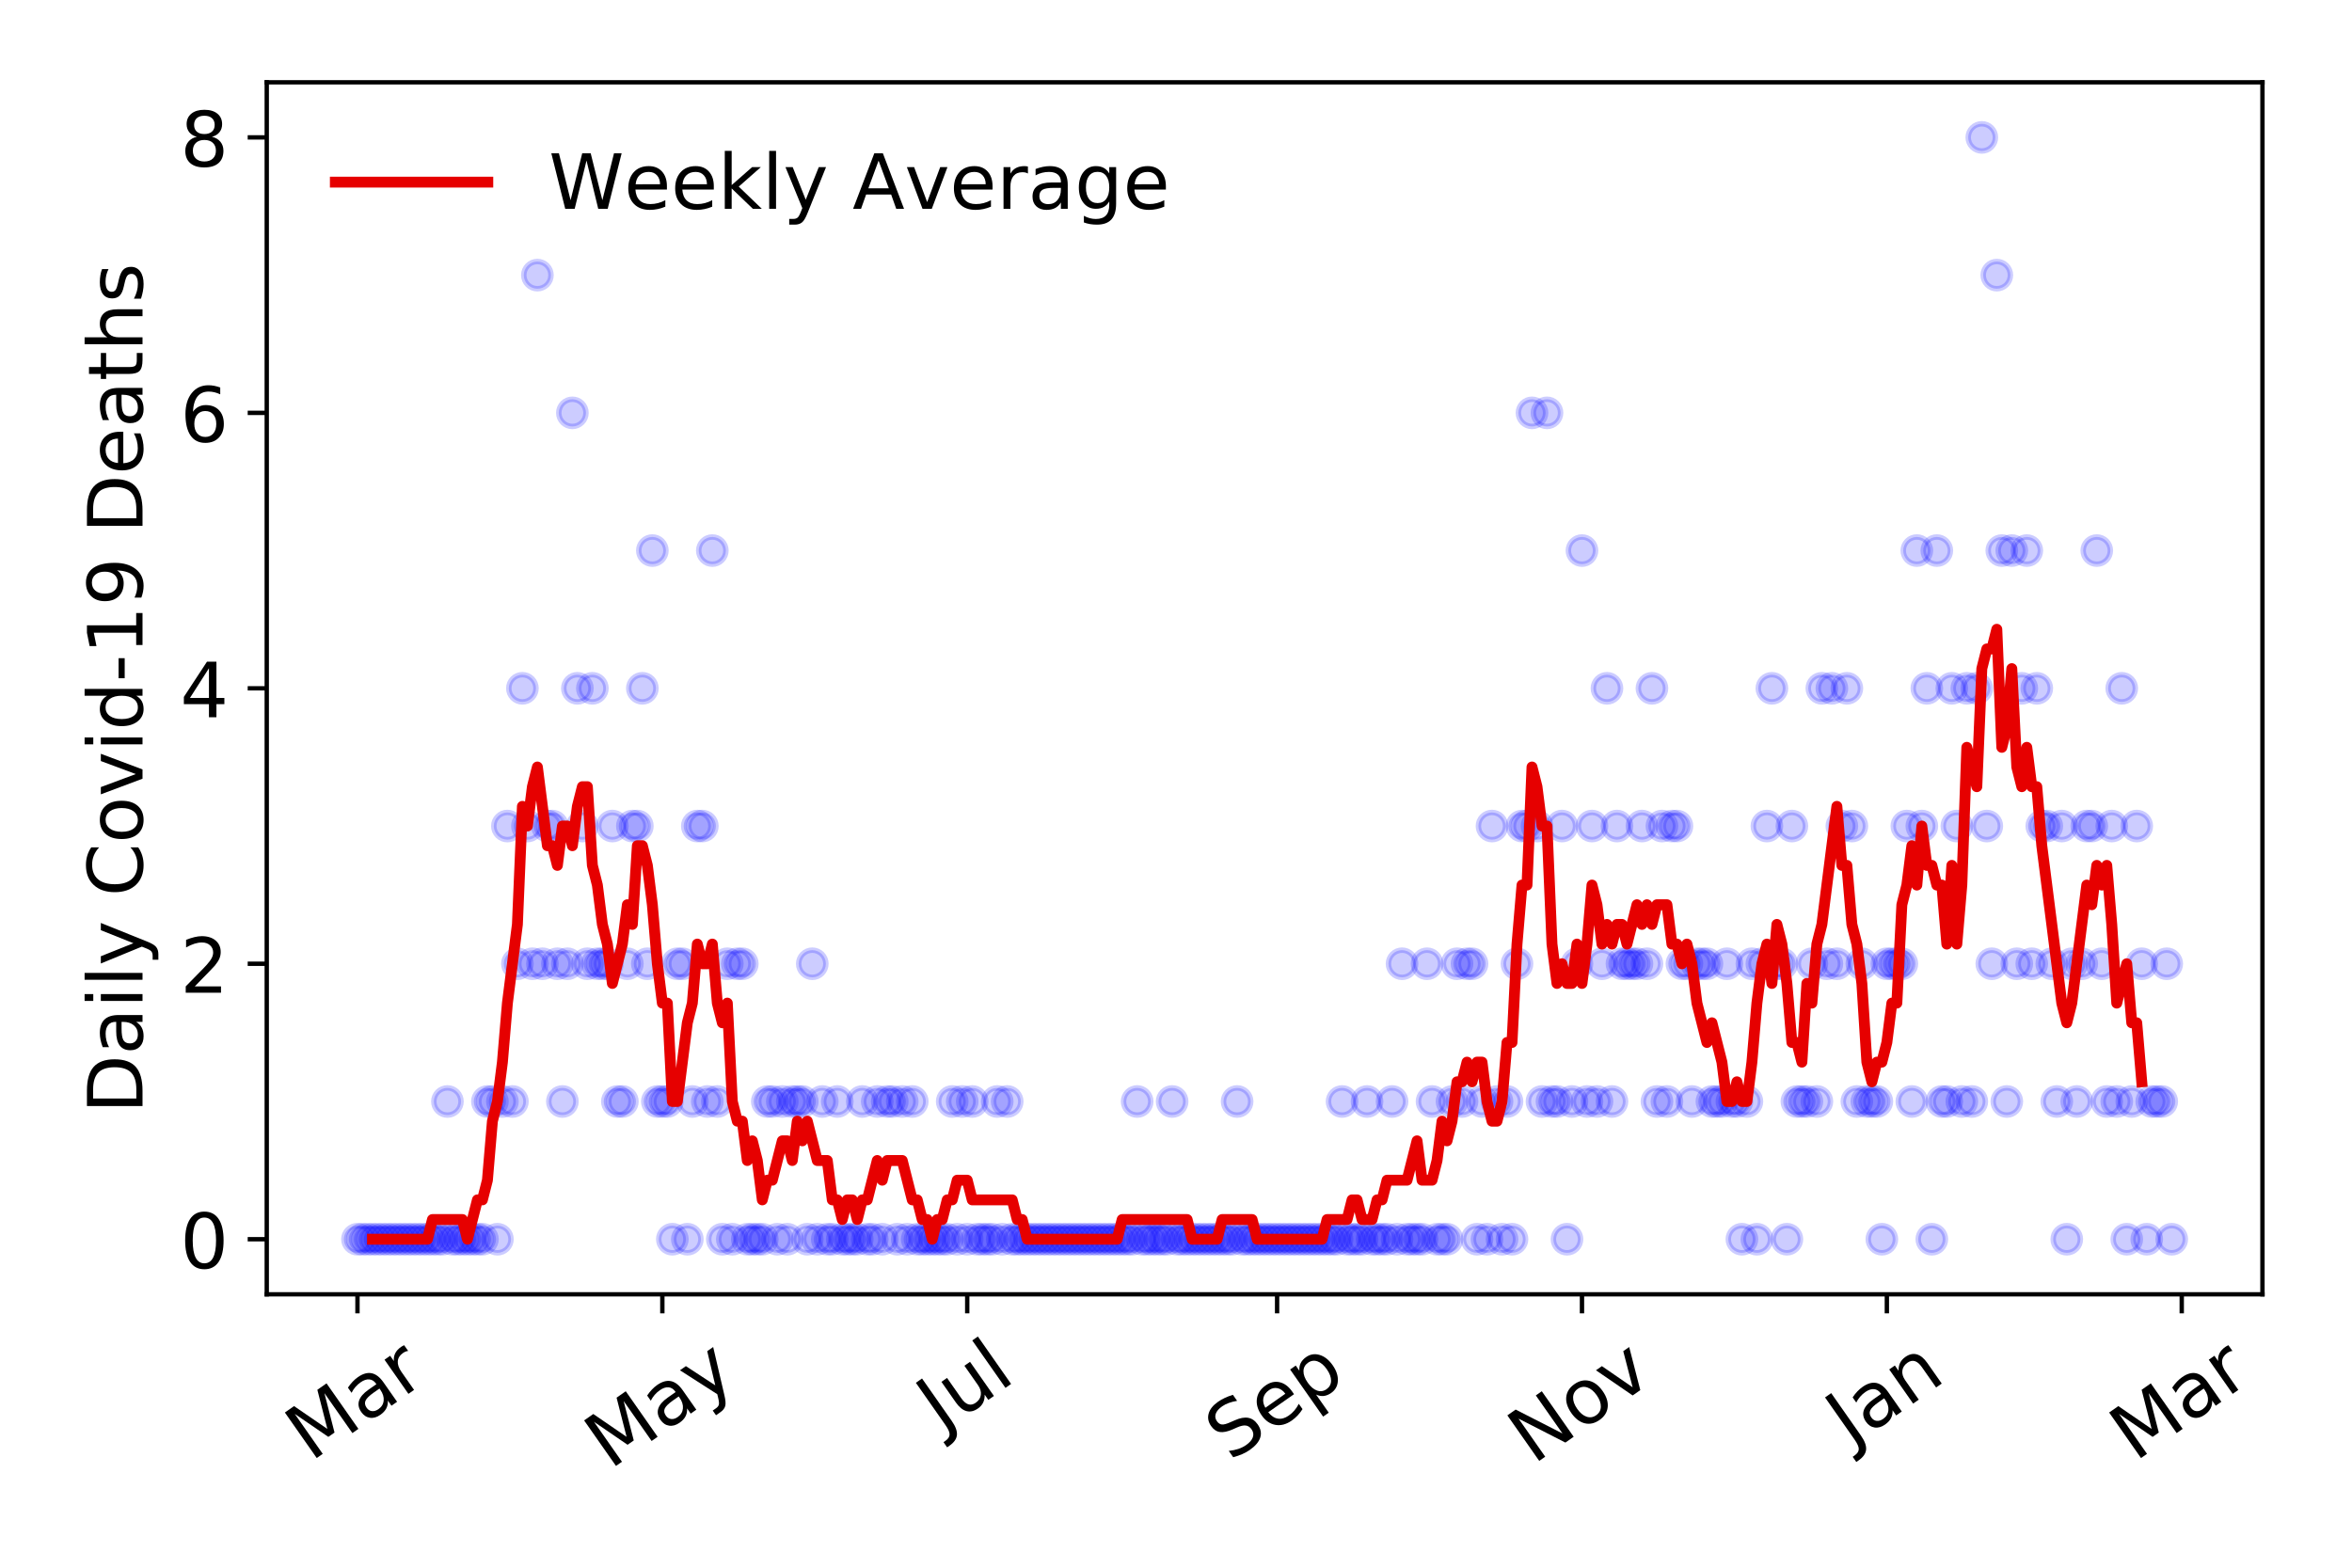 <?xml version="1.0" encoding="utf-8" standalone="no"?>
<!DOCTYPE svg PUBLIC "-//W3C//DTD SVG 1.1//EN"
  "http://www.w3.org/Graphics/SVG/1.1/DTD/svg11.dtd">
<!-- Created with matplotlib (https://matplotlib.org/) -->
<svg height="288pt" version="1.1" viewBox="0 0 432 288" width="432pt" xmlns="http://www.w3.org/2000/svg" xmlns:xlink="http://www.w3.org/1999/xlink">
 <defs>
  <style type="text/css">
*{stroke-linecap:butt;stroke-linejoin:round;}
  </style>
 </defs>
 <g id="figure_1">
  <g id="patch_1">
   <path d="M 0 288 
L 432 288 
L 432 0 
L 0 0 
z
" style="fill:#ffffff;"/>
  </g>
  <g id="axes_1">
   <g id="patch_2">
    <path d="M 48.995 237.778 
L 415.552 237.778 
L 415.552 15.12 
L 48.995 15.12 
z
" style="fill:#ffffff;"/>
   </g>
   <g id="matplotlib.axis_1">
    <g id="xtick_1">
     <g id="line2d_1">
      <defs>
       <path d="M 0 0 
L 0 3.5 
" id="maa87754ae6" style="stroke:#000000;stroke-width:0.8;"/>
      </defs>
      <g>
       <use style="stroke:#000000;stroke-width:0.8;" x="65.657" xlink:href="#maa87754ae6" y="237.778"/>
      </g>
     </g>
     <g id="text_1">
      <!-- Mar -->
      <defs>
       <path d="M 9.812 72.906 
L 24.516 72.906 
L 43.109 23.297 
L 61.812 72.906 
L 76.516 72.906 
L 76.516 0 
L 66.891 0 
L 66.891 64.016 
L 48.094 14.016 
L 38.188 14.016 
L 19.391 64.016 
L 19.391 0 
L 9.812 0 
z
" id="DejaVuSans-77"/>
       <path d="M 34.281 27.484 
Q 23.391 27.484 19.188 25 
Q 14.984 22.516 14.984 16.5 
Q 14.984 11.719 18.141 8.906 
Q 21.297 6.109 26.703 6.109 
Q 34.188 6.109 38.703 11.406 
Q 43.219 16.703 43.219 25.484 
L 43.219 27.484 
z
M 52.203 31.203 
L 52.203 0 
L 43.219 0 
L 43.219 8.297 
Q 40.141 3.328 35.547 0.953 
Q 30.953 -1.422 24.312 -1.422 
Q 15.922 -1.422 10.953 3.297 
Q 6 8.016 6 15.922 
Q 6 25.141 12.172 29.828 
Q 18.359 34.516 30.609 34.516 
L 43.219 34.516 
L 43.219 35.406 
Q 43.219 41.609 39.141 45 
Q 35.062 48.391 27.688 48.391 
Q 23 48.391 18.547 47.266 
Q 14.109 46.141 10.016 43.891 
L 10.016 52.203 
Q 14.938 54.109 19.578 55.047 
Q 24.219 56 28.609 56 
Q 40.484 56 46.344 49.844 
Q 52.203 43.703 52.203 31.203 
z
" id="DejaVuSans-97"/>
       <path d="M 41.109 46.297 
Q 39.594 47.172 37.812 47.578 
Q 36.031 48 33.891 48 
Q 26.266 48 22.188 43.047 
Q 18.109 38.094 18.109 28.812 
L 18.109 0 
L 9.078 0 
L 9.078 54.688 
L 18.109 54.688 
L 18.109 46.188 
Q 20.953 51.172 25.484 53.578 
Q 30.031 56 36.531 56 
Q 37.453 56 38.578 55.875 
Q 39.703 55.766 41.062 55.516 
z
" id="DejaVuSans-114"/>
      </defs>
      <g transform="translate(57.054 268.643)rotate(-35)scale(0.14 -0.14)">
       <use xlink:href="#DejaVuSans-77"/>
       <use x="86.279" xlink:href="#DejaVuSans-97"/>
       <use x="147.559" xlink:href="#DejaVuSans-114"/>
      </g>
     </g>
    </g>
    <g id="xtick_2">
     <g id="line2d_2">
      <g>
       <use style="stroke:#000000;stroke-width:0.8;" x="121.655" xlink:href="#maa87754ae6" y="237.778"/>
      </g>
     </g>
     <g id="text_2">
      <!-- May -->
      <defs>
       <path d="M 32.172 -5.078 
Q 28.375 -14.844 24.75 -17.812 
Q 21.141 -20.797 15.094 -20.797 
L 7.906 -20.797 
L 7.906 -13.281 
L 13.188 -13.281 
Q 16.891 -13.281 18.938 -11.516 
Q 21 -9.766 23.484 -3.219 
L 25.094 0.875 
L 2.984 54.688 
L 12.5 54.688 
L 29.594 11.922 
L 46.688 54.688 
L 56.203 54.688 
z
" id="DejaVuSans-121"/>
      </defs>
      <g transform="translate(112.015 270.094)rotate(-35)scale(0.14 -0.14)">
       <use xlink:href="#DejaVuSans-77"/>
       <use x="86.279" xlink:href="#DejaVuSans-97"/>
       <use x="147.559" xlink:href="#DejaVuSans-121"/>
      </g>
     </g>
    </g>
    <g id="xtick_3">
     <g id="line2d_3">
      <g>
       <use style="stroke:#000000;stroke-width:0.8;" x="177.653" xlink:href="#maa87754ae6" y="237.778"/>
      </g>
     </g>
     <g id="text_3">
      <!-- Jul -->
      <defs>
       <path d="M 9.812 72.906 
L 19.672 72.906 
L 19.672 5.078 
Q 19.672 -8.109 14.672 -14.062 
Q 9.672 -20.016 -1.422 -20.016 
L -5.172 -20.016 
L -5.172 -11.719 
L -2.094 -11.719 
Q 4.438 -11.719 7.125 -8.047 
Q 9.812 -4.391 9.812 5.078 
z
" id="DejaVuSans-74"/>
       <path d="M 8.5 21.578 
L 8.5 54.688 
L 17.484 54.688 
L 17.484 21.922 
Q 17.484 14.156 20.5 10.266 
Q 23.531 6.391 29.594 6.391 
Q 36.859 6.391 41.078 11.031 
Q 45.312 15.672 45.312 23.688 
L 45.312 54.688 
L 54.297 54.688 
L 54.297 0 
L 45.312 0 
L 45.312 8.406 
Q 42.047 3.422 37.719 1 
Q 33.406 -1.422 27.688 -1.422 
Q 18.266 -1.422 13.375 4.438 
Q 8.5 10.297 8.5 21.578 
z
M 31.109 56 
z
" id="DejaVuSans-117"/>
       <path d="M 9.422 75.984 
L 18.406 75.984 
L 18.406 0 
L 9.422 0 
z
" id="DejaVuSans-108"/>
      </defs>
      <g transform="translate(172.95 263.181)rotate(-35)scale(0.14 -0.14)">
       <use xlink:href="#DejaVuSans-74"/>
       <use x="29.492" xlink:href="#DejaVuSans-117"/>
       <use x="92.871" xlink:href="#DejaVuSans-108"/>
      </g>
     </g>
    </g>
    <g id="xtick_4">
     <g id="line2d_4">
      <g>
       <use style="stroke:#000000;stroke-width:0.8;" x="234.569" xlink:href="#maa87754ae6" y="237.778"/>
      </g>
     </g>
     <g id="text_4">
      <!-- Sep -->
      <defs>
       <path d="M 53.516 70.516 
L 53.516 60.891 
Q 47.906 63.578 42.922 64.891 
Q 37.938 66.219 33.297 66.219 
Q 25.25 66.219 20.875 63.094 
Q 16.5 59.969 16.5 54.203 
Q 16.5 49.359 19.406 46.891 
Q 22.312 44.438 30.422 42.922 
L 36.375 41.703 
Q 47.406 39.594 52.656 34.297 
Q 57.906 29 57.906 20.125 
Q 57.906 9.516 50.797 4.047 
Q 43.703 -1.422 29.984 -1.422 
Q 24.812 -1.422 18.969 -0.25 
Q 13.141 0.922 6.891 3.219 
L 6.891 13.375 
Q 12.891 10.016 18.656 8.297 
Q 24.422 6.594 29.984 6.594 
Q 38.422 6.594 43.016 9.906 
Q 47.609 13.234 47.609 19.391 
Q 47.609 24.75 44.312 27.781 
Q 41.016 30.812 33.5 32.328 
L 27.484 33.5 
Q 16.453 35.688 11.516 40.375 
Q 6.594 45.062 6.594 53.422 
Q 6.594 63.094 13.406 68.656 
Q 20.219 74.219 32.172 74.219 
Q 37.312 74.219 42.625 73.281 
Q 47.953 72.359 53.516 70.516 
z
" id="DejaVuSans-83"/>
       <path d="M 56.203 29.594 
L 56.203 25.203 
L 14.891 25.203 
Q 15.484 15.922 20.484 11.062 
Q 25.484 6.203 34.422 6.203 
Q 39.594 6.203 44.453 7.469 
Q 49.312 8.734 54.109 11.281 
L 54.109 2.781 
Q 49.266 0.734 44.188 -0.344 
Q 39.109 -1.422 33.891 -1.422 
Q 20.797 -1.422 13.156 6.188 
Q 5.516 13.812 5.516 26.812 
Q 5.516 40.234 12.766 48.109 
Q 20.016 56 32.328 56 
Q 43.359 56 49.781 48.891 
Q 56.203 41.797 56.203 29.594 
z
M 47.219 32.234 
Q 47.125 39.594 43.094 43.984 
Q 39.062 48.391 32.422 48.391 
Q 24.906 48.391 20.391 44.141 
Q 15.875 39.891 15.188 32.172 
z
" id="DejaVuSans-101"/>
       <path d="M 18.109 8.203 
L 18.109 -20.797 
L 9.078 -20.797 
L 9.078 54.688 
L 18.109 54.688 
L 18.109 46.391 
Q 20.953 51.266 25.266 53.625 
Q 29.594 56 35.594 56 
Q 45.562 56 51.781 48.094 
Q 58.016 40.188 58.016 27.297 
Q 58.016 14.406 51.781 6.484 
Q 45.562 -1.422 35.594 -1.422 
Q 29.594 -1.422 25.266 0.953 
Q 20.953 3.328 18.109 8.203 
z
M 48.688 27.297 
Q 48.688 37.203 44.609 42.844 
Q 40.531 48.484 33.406 48.484 
Q 26.266 48.484 22.188 42.844 
Q 18.109 37.203 18.109 27.297 
Q 18.109 17.391 22.188 11.75 
Q 26.266 6.109 33.406 6.109 
Q 40.531 6.109 44.609 11.75 
Q 48.688 17.391 48.688 27.297 
z
" id="DejaVuSans-112"/>
      </defs>
      <g transform="translate(225.976 268.629)rotate(-35)scale(0.14 -0.14)">
       <use xlink:href="#DejaVuSans-83"/>
       <use x="63.477" xlink:href="#DejaVuSans-101"/>
       <use x="125" xlink:href="#DejaVuSans-112"/>
      </g>
     </g>
    </g>
    <g id="xtick_5">
     <g id="line2d_5">
      <g>
       <use style="stroke:#000000;stroke-width:0.8;" x="290.567" xlink:href="#maa87754ae6" y="237.778"/>
      </g>
     </g>
     <g id="text_5">
      <!-- Nov -->
      <defs>
       <path d="M 9.812 72.906 
L 23.094 72.906 
L 55.422 11.922 
L 55.422 72.906 
L 64.984 72.906 
L 64.984 0 
L 51.703 0 
L 19.391 60.984 
L 19.391 0 
L 9.812 0 
z
" id="DejaVuSans-78"/>
       <path d="M 30.609 48.391 
Q 23.391 48.391 19.188 42.75 
Q 14.984 37.109 14.984 27.297 
Q 14.984 17.484 19.156 11.844 
Q 23.344 6.203 30.609 6.203 
Q 37.797 6.203 41.984 11.859 
Q 46.188 17.531 46.188 27.297 
Q 46.188 37.016 41.984 42.703 
Q 37.797 48.391 30.609 48.391 
z
M 30.609 56 
Q 42.328 56 49.016 48.375 
Q 55.719 40.766 55.719 27.297 
Q 55.719 13.875 49.016 6.219 
Q 42.328 -1.422 30.609 -1.422 
Q 18.844 -1.422 12.172 6.219 
Q 5.516 13.875 5.516 27.297 
Q 5.516 40.766 12.172 48.375 
Q 18.844 56 30.609 56 
z
" id="DejaVuSans-111"/>
       <path d="M 2.984 54.688 
L 12.5 54.688 
L 29.594 8.797 
L 46.688 54.688 
L 56.203 54.688 
L 35.688 0 
L 23.484 0 
z
" id="DejaVuSans-118"/>
      </defs>
      <g transform="translate(281.59 269.166)rotate(-35)scale(0.14 -0.14)">
       <use xlink:href="#DejaVuSans-78"/>
       <use x="74.805" xlink:href="#DejaVuSans-111"/>
       <use x="135.986" xlink:href="#DejaVuSans-118"/>
      </g>
     </g>
    </g>
    <g id="xtick_6">
     <g id="line2d_6">
      <g>
       <use style="stroke:#000000;stroke-width:0.8;" x="346.565" xlink:href="#maa87754ae6" y="237.778"/>
      </g>
     </g>
     <g id="text_6">
      <!-- Jan -->
      <defs>
       <path d="M 54.891 33.016 
L 54.891 0 
L 45.906 0 
L 45.906 32.719 
Q 45.906 40.484 42.875 44.328 
Q 39.844 48.188 33.797 48.188 
Q 26.516 48.188 22.312 43.547 
Q 18.109 38.922 18.109 30.906 
L 18.109 0 
L 9.078 0 
L 9.078 54.688 
L 18.109 54.688 
L 18.109 46.188 
Q 21.344 51.125 25.703 53.562 
Q 30.078 56 35.797 56 
Q 45.219 56 50.047 50.172 
Q 54.891 44.344 54.891 33.016 
z
" id="DejaVuSans-110"/>
      </defs>
      <g transform="translate(339.941 265.871)rotate(-35)scale(0.14 -0.14)">
       <use xlink:href="#DejaVuSans-74"/>
       <use x="29.492" xlink:href="#DejaVuSans-97"/>
       <use x="90.771" xlink:href="#DejaVuSans-110"/>
      </g>
     </g>
    </g>
    <g id="xtick_7">
     <g id="line2d_7">
      <g>
       <use style="stroke:#000000;stroke-width:0.8;" x="400.727" xlink:href="#maa87754ae6" y="237.778"/>
      </g>
     </g>
     <g id="text_7">
      <!-- Mar -->
      <g transform="translate(392.124 268.643)rotate(-35)scale(0.14 -0.14)">
       <use xlink:href="#DejaVuSans-77"/>
       <use x="86.279" xlink:href="#DejaVuSans-97"/>
       <use x="147.559" xlink:href="#DejaVuSans-114"/>
      </g>
     </g>
    </g>
   </g>
   <g id="matplotlib.axis_2">
    <g id="ytick_1">
     <g id="line2d_8">
      <defs>
       <path d="M 0 0 
L -3.5 0 
" id="mab85c0e212" style="stroke:#000000;stroke-width:0.8;"/>
      </defs>
      <g>
       <use style="stroke:#000000;stroke-width:0.8;" x="48.995" xlink:href="#mab85c0e212" y="227.657"/>
      </g>
     </g>
     <g id="text_8">
      <!-- 0 -->
      <defs>
       <path d="M 31.781 66.406 
Q 24.172 66.406 20.328 58.906 
Q 16.5 51.422 16.5 36.375 
Q 16.5 21.391 20.328 13.891 
Q 24.172 6.391 31.781 6.391 
Q 39.453 6.391 43.281 13.891 
Q 47.125 21.391 47.125 36.375 
Q 47.125 51.422 43.281 58.906 
Q 39.453 66.406 31.781 66.406 
z
M 31.781 74.219 
Q 44.047 74.219 50.516 64.516 
Q 56.984 54.828 56.984 36.375 
Q 56.984 17.969 50.516 8.266 
Q 44.047 -1.422 31.781 -1.422 
Q 19.531 -1.422 13.062 8.266 
Q 6.594 17.969 6.594 36.375 
Q 6.594 54.828 13.062 64.516 
Q 19.531 74.219 31.781 74.219 
z
" id="DejaVuSans-48"/>
      </defs>
      <g transform="translate(33.087 232.976)scale(0.14 -0.14)">
       <use xlink:href="#DejaVuSans-48"/>
      </g>
     </g>
    </g>
    <g id="ytick_2">
     <g id="line2d_9">
      <g>
       <use style="stroke:#000000;stroke-width:0.8;" x="48.995" xlink:href="#mab85c0e212" y="177.053"/>
      </g>
     </g>
     <g id="text_9">
      <!-- 2 -->
      <defs>
       <path d="M 19.188 8.297 
L 53.609 8.297 
L 53.609 0 
L 7.328 0 
L 7.328 8.297 
Q 12.938 14.109 22.625 23.891 
Q 32.328 33.688 34.812 36.531 
Q 39.547 41.844 41.422 45.531 
Q 43.312 49.219 43.312 52.781 
Q 43.312 58.594 39.234 62.25 
Q 35.156 65.922 28.609 65.922 
Q 23.969 65.922 18.812 64.312 
Q 13.672 62.703 7.812 59.422 
L 7.812 69.391 
Q 13.766 71.781 18.938 73 
Q 24.125 74.219 28.422 74.219 
Q 39.75 74.219 46.484 68.547 
Q 53.219 62.891 53.219 53.422 
Q 53.219 48.922 51.531 44.891 
Q 49.859 40.875 45.406 35.406 
Q 44.188 33.984 37.641 27.219 
Q 31.109 20.453 19.188 8.297 
z
" id="DejaVuSans-50"/>
      </defs>
      <g transform="translate(33.087 182.372)scale(0.14 -0.14)">
       <use xlink:href="#DejaVuSans-50"/>
      </g>
     </g>
    </g>
    <g id="ytick_3">
     <g id="line2d_10">
      <g>
       <use style="stroke:#000000;stroke-width:0.8;" x="48.995" xlink:href="#mab85c0e212" y="126.449"/>
      </g>
     </g>
     <g id="text_10">
      <!-- 4 -->
      <defs>
       <path d="M 37.797 64.312 
L 12.891 25.391 
L 37.797 25.391 
z
M 35.203 72.906 
L 47.609 72.906 
L 47.609 25.391 
L 58.016 25.391 
L 58.016 17.188 
L 47.609 17.188 
L 47.609 0 
L 37.797 0 
L 37.797 17.188 
L 4.891 17.188 
L 4.891 26.703 
z
" id="DejaVuSans-52"/>
      </defs>
      <g transform="translate(33.087 131.768)scale(0.14 -0.14)">
       <use xlink:href="#DejaVuSans-52"/>
      </g>
     </g>
    </g>
    <g id="ytick_4">
     <g id="line2d_11">
      <g>
       <use style="stroke:#000000;stroke-width:0.8;" x="48.995" xlink:href="#mab85c0e212" y="75.845"/>
      </g>
     </g>
     <g id="text_11">
      <!-- 6 -->
      <defs>
       <path d="M 33.016 40.375 
Q 26.375 40.375 22.484 35.828 
Q 18.609 31.297 18.609 23.391 
Q 18.609 15.531 22.484 10.953 
Q 26.375 6.391 33.016 6.391 
Q 39.656 6.391 43.531 10.953 
Q 47.406 15.531 47.406 23.391 
Q 47.406 31.297 43.531 35.828 
Q 39.656 40.375 33.016 40.375 
z
M 52.594 71.297 
L 52.594 62.312 
Q 48.875 64.062 45.094 64.984 
Q 41.312 65.922 37.594 65.922 
Q 27.828 65.922 22.672 59.328 
Q 17.531 52.734 16.797 39.406 
Q 19.672 43.656 24.016 45.922 
Q 28.375 48.188 33.594 48.188 
Q 44.578 48.188 50.953 41.516 
Q 57.328 34.859 57.328 23.391 
Q 57.328 12.156 50.688 5.359 
Q 44.047 -1.422 33.016 -1.422 
Q 20.359 -1.422 13.672 8.266 
Q 6.984 17.969 6.984 36.375 
Q 6.984 53.656 15.188 63.938 
Q 23.391 74.219 37.203 74.219 
Q 40.922 74.219 44.703 73.484 
Q 48.484 72.75 52.594 71.297 
z
" id="DejaVuSans-54"/>
      </defs>
      <g transform="translate(33.087 81.164)scale(0.14 -0.14)">
       <use xlink:href="#DejaVuSans-54"/>
      </g>
     </g>
    </g>
    <g id="ytick_5">
     <g id="line2d_12">
      <g>
       <use style="stroke:#000000;stroke-width:0.8;" x="48.995" xlink:href="#mab85c0e212" y="25.241"/>
      </g>
     </g>
     <g id="text_12">
      <!-- 8 -->
      <defs>
       <path d="M 31.781 34.625 
Q 24.75 34.625 20.719 30.859 
Q 16.703 27.094 16.703 20.516 
Q 16.703 13.922 20.719 10.156 
Q 24.75 6.391 31.781 6.391 
Q 38.812 6.391 42.859 10.172 
Q 46.922 13.969 46.922 20.516 
Q 46.922 27.094 42.891 30.859 
Q 38.875 34.625 31.781 34.625 
z
M 21.922 38.812 
Q 15.578 40.375 12.031 44.719 
Q 8.5 49.078 8.5 55.328 
Q 8.5 64.062 14.719 69.141 
Q 20.953 74.219 31.781 74.219 
Q 42.672 74.219 48.875 69.141 
Q 55.078 64.062 55.078 55.328 
Q 55.078 49.078 51.531 44.719 
Q 48 40.375 41.703 38.812 
Q 48.828 37.156 52.797 32.312 
Q 56.781 27.484 56.781 20.516 
Q 56.781 9.906 50.312 4.234 
Q 43.844 -1.422 31.781 -1.422 
Q 19.734 -1.422 13.25 4.234 
Q 6.781 9.906 6.781 20.516 
Q 6.781 27.484 10.781 32.312 
Q 14.797 37.156 21.922 38.812 
z
M 18.312 54.391 
Q 18.312 48.734 21.844 45.562 
Q 25.391 42.391 31.781 42.391 
Q 38.141 42.391 41.719 45.562 
Q 45.312 48.734 45.312 54.391 
Q 45.312 60.062 41.719 63.234 
Q 38.141 66.406 31.781 66.406 
Q 25.391 66.406 21.844 63.234 
Q 18.312 60.062 18.312 54.391 
z
" id="DejaVuSans-56"/>
      </defs>
      <g transform="translate(33.087 30.56)scale(0.14 -0.14)">
       <use xlink:href="#DejaVuSans-56"/>
      </g>
     </g>
    </g>
    <g id="text_13">
     <!-- Daily Covid-19 Deaths -->
     <defs>
      <path d="M 19.672 64.797 
L 19.672 8.109 
L 31.594 8.109 
Q 46.688 8.109 53.688 14.938 
Q 60.688 21.781 60.688 36.531 
Q 60.688 51.172 53.688 57.984 
Q 46.688 64.797 31.594 64.797 
z
M 9.812 72.906 
L 30.078 72.906 
Q 51.266 72.906 61.172 64.094 
Q 71.094 55.281 71.094 36.531 
Q 71.094 17.672 61.125 8.828 
Q 51.172 0 30.078 0 
L 9.812 0 
z
" id="DejaVuSans-68"/>
      <path d="M 9.422 54.688 
L 18.406 54.688 
L 18.406 0 
L 9.422 0 
z
M 9.422 75.984 
L 18.406 75.984 
L 18.406 64.594 
L 9.422 64.594 
z
" id="DejaVuSans-105"/>
      <path id="DejaVuSans-32"/>
      <path d="M 64.406 67.281 
L 64.406 56.891 
Q 59.422 61.531 53.781 63.812 
Q 48.141 66.109 41.797 66.109 
Q 29.297 66.109 22.656 58.469 
Q 16.016 50.828 16.016 36.375 
Q 16.016 21.969 22.656 14.328 
Q 29.297 6.688 41.797 6.688 
Q 48.141 6.688 53.781 8.984 
Q 59.422 11.281 64.406 15.922 
L 64.406 5.609 
Q 59.234 2.094 53.438 0.328 
Q 47.656 -1.422 41.219 -1.422 
Q 24.656 -1.422 15.125 8.703 
Q 5.609 18.844 5.609 36.375 
Q 5.609 53.953 15.125 64.078 
Q 24.656 74.219 41.219 74.219 
Q 47.75 74.219 53.531 72.484 
Q 59.328 70.75 64.406 67.281 
z
" id="DejaVuSans-67"/>
      <path d="M 45.406 46.391 
L 45.406 75.984 
L 54.391 75.984 
L 54.391 0 
L 45.406 0 
L 45.406 8.203 
Q 42.578 3.328 38.25 0.953 
Q 33.938 -1.422 27.875 -1.422 
Q 17.969 -1.422 11.734 6.484 
Q 5.516 14.406 5.516 27.297 
Q 5.516 40.188 11.734 48.094 
Q 17.969 56 27.875 56 
Q 33.938 56 38.25 53.625 
Q 42.578 51.266 45.406 46.391 
z
M 14.797 27.297 
Q 14.797 17.391 18.875 11.75 
Q 22.953 6.109 30.078 6.109 
Q 37.203 6.109 41.297 11.75 
Q 45.406 17.391 45.406 27.297 
Q 45.406 37.203 41.297 42.844 
Q 37.203 48.484 30.078 48.484 
Q 22.953 48.484 18.875 42.844 
Q 14.797 37.203 14.797 27.297 
z
" id="DejaVuSans-100"/>
      <path d="M 4.891 31.391 
L 31.203 31.391 
L 31.203 23.391 
L 4.891 23.391 
z
" id="DejaVuSans-45"/>
      <path d="M 12.406 8.297 
L 28.516 8.297 
L 28.516 63.922 
L 10.984 60.406 
L 10.984 69.391 
L 28.422 72.906 
L 38.281 72.906 
L 38.281 8.297 
L 54.391 8.297 
L 54.391 0 
L 12.406 0 
z
" id="DejaVuSans-49"/>
      <path d="M 10.984 1.516 
L 10.984 10.5 
Q 14.703 8.734 18.5 7.812 
Q 22.312 6.891 25.984 6.891 
Q 35.75 6.891 40.891 13.453 
Q 46.047 20.016 46.781 33.406 
Q 43.953 29.203 39.594 26.953 
Q 35.25 24.703 29.984 24.703 
Q 19.047 24.703 12.672 31.312 
Q 6.297 37.938 6.297 49.422 
Q 6.297 60.641 12.938 67.422 
Q 19.578 74.219 30.609 74.219 
Q 43.266 74.219 49.922 64.516 
Q 56.594 54.828 56.594 36.375 
Q 56.594 19.141 48.406 8.859 
Q 40.234 -1.422 26.422 -1.422 
Q 22.703 -1.422 18.891 -0.688 
Q 15.094 0.047 10.984 1.516 
z
M 30.609 32.422 
Q 37.25 32.422 41.125 36.953 
Q 45.016 41.5 45.016 49.422 
Q 45.016 57.281 41.125 61.844 
Q 37.25 66.406 30.609 66.406 
Q 23.969 66.406 20.094 61.844 
Q 16.219 57.281 16.219 49.422 
Q 16.219 41.5 20.094 36.953 
Q 23.969 32.422 30.609 32.422 
z
" id="DejaVuSans-57"/>
      <path d="M 18.312 70.219 
L 18.312 54.688 
L 36.812 54.688 
L 36.812 47.703 
L 18.312 47.703 
L 18.312 18.016 
Q 18.312 11.328 20.141 9.422 
Q 21.969 7.516 27.594 7.516 
L 36.812 7.516 
L 36.812 0 
L 27.594 0 
Q 17.188 0 13.234 3.875 
Q 9.281 7.766 9.281 18.016 
L 9.281 47.703 
L 2.688 47.703 
L 2.688 54.688 
L 9.281 54.688 
L 9.281 70.219 
z
" id="DejaVuSans-116"/>
      <path d="M 54.891 33.016 
L 54.891 0 
L 45.906 0 
L 45.906 32.719 
Q 45.906 40.484 42.875 44.328 
Q 39.844 48.188 33.797 48.188 
Q 26.516 48.188 22.312 43.547 
Q 18.109 38.922 18.109 30.906 
L 18.109 0 
L 9.078 0 
L 9.078 75.984 
L 18.109 75.984 
L 18.109 46.188 
Q 21.344 51.125 25.703 53.562 
Q 30.078 56 35.797 56 
Q 45.219 56 50.047 50.172 
Q 54.891 44.344 54.891 33.016 
z
" id="DejaVuSans-104"/>
      <path d="M 44.281 53.078 
L 44.281 44.578 
Q 40.484 46.531 36.375 47.5 
Q 32.281 48.484 27.875 48.484 
Q 21.188 48.484 17.844 46.438 
Q 14.5 44.391 14.5 40.281 
Q 14.5 37.156 16.891 35.375 
Q 19.281 33.594 26.516 31.984 
L 29.594 31.297 
Q 39.156 29.25 43.188 25.516 
Q 47.219 21.781 47.219 15.094 
Q 47.219 7.469 41.188 3.016 
Q 35.156 -1.422 24.609 -1.422 
Q 20.219 -1.422 15.453 -0.562 
Q 10.688 0.297 5.422 2 
L 5.422 11.281 
Q 10.406 8.688 15.234 7.391 
Q 20.062 6.109 24.812 6.109 
Q 31.156 6.109 34.562 8.281 
Q 37.984 10.453 37.984 14.406 
Q 37.984 18.062 35.516 20.016 
Q 33.062 21.969 24.703 23.781 
L 21.578 24.516 
Q 13.234 26.266 9.516 29.906 
Q 5.812 33.547 5.812 39.891 
Q 5.812 47.609 11.281 51.797 
Q 16.75 56 26.812 56 
Q 31.781 56 36.172 55.266 
Q 40.578 54.547 44.281 53.078 
z
" id="DejaVuSans-115"/>
     </defs>
     <g transform="translate(26.176 204.56)rotate(-90)scale(0.14 -0.14)">
      <use xlink:href="#DejaVuSans-68"/>
      <use x="77.002" xlink:href="#DejaVuSans-97"/>
      <use x="138.281" xlink:href="#DejaVuSans-105"/>
      <use x="166.064" xlink:href="#DejaVuSans-108"/>
      <use x="193.848" xlink:href="#DejaVuSans-121"/>
      <use x="253.027" xlink:href="#DejaVuSans-32"/>
      <use x="284.814" xlink:href="#DejaVuSans-67"/>
      <use x="354.639" xlink:href="#DejaVuSans-111"/>
      <use x="415.82" xlink:href="#DejaVuSans-118"/>
      <use x="475" xlink:href="#DejaVuSans-105"/>
      <use x="502.783" xlink:href="#DejaVuSans-100"/>
      <use x="566.26" xlink:href="#DejaVuSans-45"/>
      <use x="602.344" xlink:href="#DejaVuSans-49"/>
      <use x="665.967" xlink:href="#DejaVuSans-57"/>
      <use x="729.59" xlink:href="#DejaVuSans-32"/>
      <use x="761.377" xlink:href="#DejaVuSans-68"/>
      <use x="838.379" xlink:href="#DejaVuSans-101"/>
      <use x="899.902" xlink:href="#DejaVuSans-97"/>
      <use x="961.182" xlink:href="#DejaVuSans-116"/>
      <use x="1000.391" xlink:href="#DejaVuSans-104"/>
      <use x="1063.77" xlink:href="#DejaVuSans-115"/>
     </g>
    </g>
   </g>
   <g id="line2d_13">
    <defs>
     <path d="M 0 2.5 
C 0.663 2.5 1.299 2.237 1.768 1.768 
C 2.237 1.299 2.5 0.663 2.5 0 
C 2.5 -0.663 2.237 -1.299 1.768 -1.768 
C 1.299 -2.237 0.663 -2.5 0 -2.5 
C -0.663 -2.5 -1.299 -2.237 -1.768 -1.768 
C -2.237 -1.299 -2.5 -0.663 -2.5 0 
C -2.5 0.663 -2.237 1.299 -1.768 1.768 
C -1.299 2.237 -0.663 2.5 0 2.5 
z
" id="m9fb5c8ea76" style="stroke:#0000ff;stroke-opacity:0.2;"/>
    </defs>
    <g clip-path="url(#pc9f93f6648)">
     <use style="fill:#0000ff;fill-opacity:0.2;stroke:#0000ff;stroke-opacity:0.2;" x="65.657" xlink:href="#m9fb5c8ea76" y="227.657"/>
     <use style="fill:#0000ff;fill-opacity:0.2;stroke:#0000ff;stroke-opacity:0.2;" x="66.575" xlink:href="#m9fb5c8ea76" y="227.657"/>
     <use style="fill:#0000ff;fill-opacity:0.2;stroke:#0000ff;stroke-opacity:0.2;" x="67.493" xlink:href="#m9fb5c8ea76" y="227.657"/>
     <use style="fill:#0000ff;fill-opacity:0.2;stroke:#0000ff;stroke-opacity:0.2;" x="68.411" xlink:href="#m9fb5c8ea76" y="227.657"/>
     <use style="fill:#0000ff;fill-opacity:0.2;stroke:#0000ff;stroke-opacity:0.2;" x="69.329" xlink:href="#m9fb5c8ea76" y="227.657"/>
     <use style="fill:#0000ff;fill-opacity:0.2;stroke:#0000ff;stroke-opacity:0.2;" x="70.247" xlink:href="#m9fb5c8ea76" y="227.657"/>
     <use style="fill:#0000ff;fill-opacity:0.2;stroke:#0000ff;stroke-opacity:0.2;" x="71.165" xlink:href="#m9fb5c8ea76" y="227.657"/>
     <use style="fill:#0000ff;fill-opacity:0.2;stroke:#0000ff;stroke-opacity:0.2;" x="72.083" xlink:href="#m9fb5c8ea76" y="227.657"/>
     <use style="fill:#0000ff;fill-opacity:0.2;stroke:#0000ff;stroke-opacity:0.2;" x="73.001" xlink:href="#m9fb5c8ea76" y="227.657"/>
     <use style="fill:#0000ff;fill-opacity:0.2;stroke:#0000ff;stroke-opacity:0.2;" x="73.919" xlink:href="#m9fb5c8ea76" y="227.657"/>
     <use style="fill:#0000ff;fill-opacity:0.2;stroke:#0000ff;stroke-opacity:0.2;" x="74.837" xlink:href="#m9fb5c8ea76" y="227.657"/>
     <use style="fill:#0000ff;fill-opacity:0.2;stroke:#0000ff;stroke-opacity:0.2;" x="75.755" xlink:href="#m9fb5c8ea76" y="227.657"/>
     <use style="fill:#0000ff;fill-opacity:0.2;stroke:#0000ff;stroke-opacity:0.2;" x="76.673" xlink:href="#m9fb5c8ea76" y="227.657"/>
     <use style="fill:#0000ff;fill-opacity:0.2;stroke:#0000ff;stroke-opacity:0.2;" x="77.591" xlink:href="#m9fb5c8ea76" y="227.657"/>
     <use style="fill:#0000ff;fill-opacity:0.2;stroke:#0000ff;stroke-opacity:0.2;" x="78.509" xlink:href="#m9fb5c8ea76" y="227.657"/>
     <use style="fill:#0000ff;fill-opacity:0.2;stroke:#0000ff;stroke-opacity:0.2;" x="79.427" xlink:href="#m9fb5c8ea76" y="227.657"/>
     <use style="fill:#0000ff;fill-opacity:0.2;stroke:#0000ff;stroke-opacity:0.2;" x="80.345" xlink:href="#m9fb5c8ea76" y="227.657"/>
     <use style="fill:#0000ff;fill-opacity:0.2;stroke:#0000ff;stroke-opacity:0.2;" x="81.263" xlink:href="#m9fb5c8ea76" y="227.657"/>
     <use style="fill:#0000ff;fill-opacity:0.2;stroke:#0000ff;stroke-opacity:0.2;" x="82.181" xlink:href="#m9fb5c8ea76" y="202.355"/>
     <use style="fill:#0000ff;fill-opacity:0.2;stroke:#0000ff;stroke-opacity:0.2;" x="83.099" xlink:href="#m9fb5c8ea76" y="227.657"/>
     <use style="fill:#0000ff;fill-opacity:0.2;stroke:#0000ff;stroke-opacity:0.2;" x="84.017" xlink:href="#m9fb5c8ea76" y="227.657"/>
     <use style="fill:#0000ff;fill-opacity:0.2;stroke:#0000ff;stroke-opacity:0.2;" x="84.935" xlink:href="#m9fb5c8ea76" y="227.657"/>
     <use style="fill:#0000ff;fill-opacity:0.2;stroke:#0000ff;stroke-opacity:0.2;" x="85.853" xlink:href="#m9fb5c8ea76" y="227.657"/>
     <use style="fill:#0000ff;fill-opacity:0.2;stroke:#0000ff;stroke-opacity:0.2;" x="86.771" xlink:href="#m9fb5c8ea76" y="227.657"/>
     <use style="fill:#0000ff;fill-opacity:0.2;stroke:#0000ff;stroke-opacity:0.2;" x="87.689" xlink:href="#m9fb5c8ea76" y="227.657"/>
     <use style="fill:#0000ff;fill-opacity:0.2;stroke:#0000ff;stroke-opacity:0.2;" x="88.607" xlink:href="#m9fb5c8ea76" y="227.657"/>
     <use style="fill:#0000ff;fill-opacity:0.2;stroke:#0000ff;stroke-opacity:0.2;" x="89.525" xlink:href="#m9fb5c8ea76" y="202.355"/>
     <use style="fill:#0000ff;fill-opacity:0.2;stroke:#0000ff;stroke-opacity:0.2;" x="90.443" xlink:href="#m9fb5c8ea76" y="202.355"/>
     <use style="fill:#0000ff;fill-opacity:0.2;stroke:#0000ff;stroke-opacity:0.2;" x="91.361" xlink:href="#m9fb5c8ea76" y="227.657"/>
     <use style="fill:#0000ff;fill-opacity:0.2;stroke:#0000ff;stroke-opacity:0.2;" x="92.279" xlink:href="#m9fb5c8ea76" y="202.355"/>
     <use style="fill:#0000ff;fill-opacity:0.2;stroke:#0000ff;stroke-opacity:0.2;" x="93.197" xlink:href="#m9fb5c8ea76" y="151.751"/>
     <use style="fill:#0000ff;fill-opacity:0.2;stroke:#0000ff;stroke-opacity:0.2;" x="94.115" xlink:href="#m9fb5c8ea76" y="202.355"/>
     <use style="fill:#0000ff;fill-opacity:0.2;stroke:#0000ff;stroke-opacity:0.2;" x="95.033" xlink:href="#m9fb5c8ea76" y="177.053"/>
     <use style="fill:#0000ff;fill-opacity:0.2;stroke:#0000ff;stroke-opacity:0.2;" x="95.951" xlink:href="#m9fb5c8ea76" y="126.449"/>
     <use style="fill:#0000ff;fill-opacity:0.2;stroke:#0000ff;stroke-opacity:0.2;" x="96.869" xlink:href="#m9fb5c8ea76" y="151.751"/>
     <use style="fill:#0000ff;fill-opacity:0.2;stroke:#0000ff;stroke-opacity:0.2;" x="97.787" xlink:href="#m9fb5c8ea76" y="177.053"/>
     <use style="fill:#0000ff;fill-opacity:0.2;stroke:#0000ff;stroke-opacity:0.2;" x="98.705" xlink:href="#m9fb5c8ea76" y="50.543"/>
     <use style="fill:#0000ff;fill-opacity:0.2;stroke:#0000ff;stroke-opacity:0.2;" x="99.623" xlink:href="#m9fb5c8ea76" y="177.053"/>
     <use style="fill:#0000ff;fill-opacity:0.2;stroke:#0000ff;stroke-opacity:0.2;" x="100.541" xlink:href="#m9fb5c8ea76" y="151.751"/>
     <use style="fill:#0000ff;fill-opacity:0.2;stroke:#0000ff;stroke-opacity:0.2;" x="101.459" xlink:href="#m9fb5c8ea76" y="151.751"/>
     <use style="fill:#0000ff;fill-opacity:0.2;stroke:#0000ff;stroke-opacity:0.2;" x="102.377" xlink:href="#m9fb5c8ea76" y="177.053"/>
     <use style="fill:#0000ff;fill-opacity:0.2;stroke:#0000ff;stroke-opacity:0.2;" x="103.295" xlink:href="#m9fb5c8ea76" y="202.355"/>
     <use style="fill:#0000ff;fill-opacity:0.2;stroke:#0000ff;stroke-opacity:0.2;" x="104.213" xlink:href="#m9fb5c8ea76" y="177.053"/>
     <use style="fill:#0000ff;fill-opacity:0.2;stroke:#0000ff;stroke-opacity:0.2;" x="105.131" xlink:href="#m9fb5c8ea76" y="75.845"/>
     <use style="fill:#0000ff;fill-opacity:0.2;stroke:#0000ff;stroke-opacity:0.2;" x="106.049" xlink:href="#m9fb5c8ea76" y="126.449"/>
     <use style="fill:#0000ff;fill-opacity:0.2;stroke:#0000ff;stroke-opacity:0.2;" x="106.967" xlink:href="#m9fb5c8ea76" y="151.751"/>
     <use style="fill:#0000ff;fill-opacity:0.2;stroke:#0000ff;stroke-opacity:0.2;" x="107.885" xlink:href="#m9fb5c8ea76" y="177.053"/>
     <use style="fill:#0000ff;fill-opacity:0.2;stroke:#0000ff;stroke-opacity:0.2;" x="108.803" xlink:href="#m9fb5c8ea76" y="126.449"/>
     <use style="fill:#0000ff;fill-opacity:0.2;stroke:#0000ff;stroke-opacity:0.2;" x="109.721" xlink:href="#m9fb5c8ea76" y="177.053"/>
     <use style="fill:#0000ff;fill-opacity:0.2;stroke:#0000ff;stroke-opacity:0.2;" x="110.639" xlink:href="#m9fb5c8ea76" y="177.053"/>
     <use style="fill:#0000ff;fill-opacity:0.2;stroke:#0000ff;stroke-opacity:0.2;" x="111.557" xlink:href="#m9fb5c8ea76" y="177.053"/>
     <use style="fill:#0000ff;fill-opacity:0.2;stroke:#0000ff;stroke-opacity:0.2;" x="112.475" xlink:href="#m9fb5c8ea76" y="151.751"/>
     <use style="fill:#0000ff;fill-opacity:0.2;stroke:#0000ff;stroke-opacity:0.2;" x="113.393" xlink:href="#m9fb5c8ea76" y="202.355"/>
     <use style="fill:#0000ff;fill-opacity:0.2;stroke:#0000ff;stroke-opacity:0.2;" x="114.311" xlink:href="#m9fb5c8ea76" y="202.355"/>
     <use style="fill:#0000ff;fill-opacity:0.2;stroke:#0000ff;stroke-opacity:0.2;" x="115.229" xlink:href="#m9fb5c8ea76" y="177.053"/>
     <use style="fill:#0000ff;fill-opacity:0.2;stroke:#0000ff;stroke-opacity:0.2;" x="116.147" xlink:href="#m9fb5c8ea76" y="151.751"/>
     <use style="fill:#0000ff;fill-opacity:0.2;stroke:#0000ff;stroke-opacity:0.2;" x="117.065" xlink:href="#m9fb5c8ea76" y="151.751"/>
     <use style="fill:#0000ff;fill-opacity:0.2;stroke:#0000ff;stroke-opacity:0.2;" x="117.983" xlink:href="#m9fb5c8ea76" y="126.449"/>
     <use style="fill:#0000ff;fill-opacity:0.2;stroke:#0000ff;stroke-opacity:0.2;" x="118.901" xlink:href="#m9fb5c8ea76" y="177.053"/>
     <use style="fill:#0000ff;fill-opacity:0.2;stroke:#0000ff;stroke-opacity:0.2;" x="119.819" xlink:href="#m9fb5c8ea76" y="101.147"/>
     <use style="fill:#0000ff;fill-opacity:0.2;stroke:#0000ff;stroke-opacity:0.2;" x="120.737" xlink:href="#m9fb5c8ea76" y="202.355"/>
     <use style="fill:#0000ff;fill-opacity:0.2;stroke:#0000ff;stroke-opacity:0.2;" x="121.655" xlink:href="#m9fb5c8ea76" y="202.355"/>
     <use style="fill:#0000ff;fill-opacity:0.2;stroke:#0000ff;stroke-opacity:0.2;" x="122.573" xlink:href="#m9fb5c8ea76" y="202.355"/>
     <use style="fill:#0000ff;fill-opacity:0.2;stroke:#0000ff;stroke-opacity:0.2;" x="123.491" xlink:href="#m9fb5c8ea76" y="227.657"/>
     <use style="fill:#0000ff;fill-opacity:0.2;stroke:#0000ff;stroke-opacity:0.2;" x="124.409" xlink:href="#m9fb5c8ea76" y="177.053"/>
     <use style="fill:#0000ff;fill-opacity:0.2;stroke:#0000ff;stroke-opacity:0.2;" x="125.327" xlink:href="#m9fb5c8ea76" y="177.053"/>
     <use style="fill:#0000ff;fill-opacity:0.2;stroke:#0000ff;stroke-opacity:0.2;" x="126.245" xlink:href="#m9fb5c8ea76" y="227.657"/>
     <use style="fill:#0000ff;fill-opacity:0.2;stroke:#0000ff;stroke-opacity:0.2;" x="127.163" xlink:href="#m9fb5c8ea76" y="202.355"/>
     <use style="fill:#0000ff;fill-opacity:0.2;stroke:#0000ff;stroke-opacity:0.2;" x="128.081" xlink:href="#m9fb5c8ea76" y="151.751"/>
     <use style="fill:#0000ff;fill-opacity:0.2;stroke:#0000ff;stroke-opacity:0.2;" x="128.999" xlink:href="#m9fb5c8ea76" y="151.751"/>
     <use style="fill:#0000ff;fill-opacity:0.2;stroke:#0000ff;stroke-opacity:0.2;" x="129.917" xlink:href="#m9fb5c8ea76" y="202.355"/>
     <use style="fill:#0000ff;fill-opacity:0.2;stroke:#0000ff;stroke-opacity:0.2;" x="130.835" xlink:href="#m9fb5c8ea76" y="101.147"/>
     <use style="fill:#0000ff;fill-opacity:0.2;stroke:#0000ff;stroke-opacity:0.2;" x="131.753" xlink:href="#m9fb5c8ea76" y="202.355"/>
     <use style="fill:#0000ff;fill-opacity:0.2;stroke:#0000ff;stroke-opacity:0.2;" x="132.671" xlink:href="#m9fb5c8ea76" y="227.657"/>
     <use style="fill:#0000ff;fill-opacity:0.2;stroke:#0000ff;stroke-opacity:0.2;" x="133.589" xlink:href="#m9fb5c8ea76" y="177.053"/>
     <use style="fill:#0000ff;fill-opacity:0.2;stroke:#0000ff;stroke-opacity:0.2;" x="134.507" xlink:href="#m9fb5c8ea76" y="227.657"/>
     <use style="fill:#0000ff;fill-opacity:0.2;stroke:#0000ff;stroke-opacity:0.2;" x="135.425" xlink:href="#m9fb5c8ea76" y="177.053"/>
     <use style="fill:#0000ff;fill-opacity:0.2;stroke:#0000ff;stroke-opacity:0.2;" x="136.343" xlink:href="#m9fb5c8ea76" y="177.053"/>
     <use style="fill:#0000ff;fill-opacity:0.2;stroke:#0000ff;stroke-opacity:0.2;" x="137.261" xlink:href="#m9fb5c8ea76" y="227.657"/>
     <use style="fill:#0000ff;fill-opacity:0.2;stroke:#0000ff;stroke-opacity:0.2;" x="138.179" xlink:href="#m9fb5c8ea76" y="227.657"/>
     <use style="fill:#0000ff;fill-opacity:0.2;stroke:#0000ff;stroke-opacity:0.2;" x="139.097" xlink:href="#m9fb5c8ea76" y="227.657"/>
     <use style="fill:#0000ff;fill-opacity:0.2;stroke:#0000ff;stroke-opacity:0.2;" x="140.015" xlink:href="#m9fb5c8ea76" y="227.657"/>
     <use style="fill:#0000ff;fill-opacity:0.2;stroke:#0000ff;stroke-opacity:0.2;" x="140.933" xlink:href="#m9fb5c8ea76" y="202.355"/>
     <use style="fill:#0000ff;fill-opacity:0.2;stroke:#0000ff;stroke-opacity:0.2;" x="141.851" xlink:href="#m9fb5c8ea76" y="202.355"/>
     <use style="fill:#0000ff;fill-opacity:0.2;stroke:#0000ff;stroke-opacity:0.2;" x="142.769" xlink:href="#m9fb5c8ea76" y="227.657"/>
     <use style="fill:#0000ff;fill-opacity:0.2;stroke:#0000ff;stroke-opacity:0.2;" x="143.687" xlink:href="#m9fb5c8ea76" y="202.355"/>
     <use style="fill:#0000ff;fill-opacity:0.2;stroke:#0000ff;stroke-opacity:0.2;" x="144.605" xlink:href="#m9fb5c8ea76" y="227.657"/>
     <use style="fill:#0000ff;fill-opacity:0.2;stroke:#0000ff;stroke-opacity:0.2;" x="145.523" xlink:href="#m9fb5c8ea76" y="202.355"/>
     <use style="fill:#0000ff;fill-opacity:0.2;stroke:#0000ff;stroke-opacity:0.2;" x="146.441" xlink:href="#m9fb5c8ea76" y="202.355"/>
     <use style="fill:#0000ff;fill-opacity:0.2;stroke:#0000ff;stroke-opacity:0.2;" x="147.359" xlink:href="#m9fb5c8ea76" y="202.355"/>
     <use style="fill:#0000ff;fill-opacity:0.2;stroke:#0000ff;stroke-opacity:0.2;" x="148.277" xlink:href="#m9fb5c8ea76" y="227.657"/>
     <use style="fill:#0000ff;fill-opacity:0.2;stroke:#0000ff;stroke-opacity:0.2;" x="149.195" xlink:href="#m9fb5c8ea76" y="177.053"/>
     <use style="fill:#0000ff;fill-opacity:0.2;stroke:#0000ff;stroke-opacity:0.2;" x="150.113" xlink:href="#m9fb5c8ea76" y="227.657"/>
     <use style="fill:#0000ff;fill-opacity:0.2;stroke:#0000ff;stroke-opacity:0.2;" x="151.031" xlink:href="#m9fb5c8ea76" y="202.355"/>
     <use style="fill:#0000ff;fill-opacity:0.2;stroke:#0000ff;stroke-opacity:0.2;" x="151.949" xlink:href="#m9fb5c8ea76" y="227.657"/>
     <use style="fill:#0000ff;fill-opacity:0.2;stroke:#0000ff;stroke-opacity:0.2;" x="152.867" xlink:href="#m9fb5c8ea76" y="227.657"/>
     <use style="fill:#0000ff;fill-opacity:0.2;stroke:#0000ff;stroke-opacity:0.2;" x="153.785" xlink:href="#m9fb5c8ea76" y="202.355"/>
     <use style="fill:#0000ff;fill-opacity:0.2;stroke:#0000ff;stroke-opacity:0.2;" x="154.703" xlink:href="#m9fb5c8ea76" y="227.657"/>
     <use style="fill:#0000ff;fill-opacity:0.2;stroke:#0000ff;stroke-opacity:0.2;" x="155.621" xlink:href="#m9fb5c8ea76" y="227.657"/>
     <use style="fill:#0000ff;fill-opacity:0.2;stroke:#0000ff;stroke-opacity:0.2;" x="156.539" xlink:href="#m9fb5c8ea76" y="227.657"/>
     <use style="fill:#0000ff;fill-opacity:0.2;stroke:#0000ff;stroke-opacity:0.2;" x="157.457" xlink:href="#m9fb5c8ea76" y="227.657"/>
     <use style="fill:#0000ff;fill-opacity:0.2;stroke:#0000ff;stroke-opacity:0.2;" x="158.375" xlink:href="#m9fb5c8ea76" y="202.355"/>
     <use style="fill:#0000ff;fill-opacity:0.2;stroke:#0000ff;stroke-opacity:0.2;" x="159.293" xlink:href="#m9fb5c8ea76" y="227.657"/>
     <use style="fill:#0000ff;fill-opacity:0.2;stroke:#0000ff;stroke-opacity:0.2;" x="160.211" xlink:href="#m9fb5c8ea76" y="227.657"/>
     <use style="fill:#0000ff;fill-opacity:0.2;stroke:#0000ff;stroke-opacity:0.2;" x="161.129" xlink:href="#m9fb5c8ea76" y="202.355"/>
     <use style="fill:#0000ff;fill-opacity:0.2;stroke:#0000ff;stroke-opacity:0.2;" x="162.047" xlink:href="#m9fb5c8ea76" y="227.657"/>
     <use style="fill:#0000ff;fill-opacity:0.2;stroke:#0000ff;stroke-opacity:0.2;" x="162.965" xlink:href="#m9fb5c8ea76" y="202.355"/>
     <use style="fill:#0000ff;fill-opacity:0.2;stroke:#0000ff;stroke-opacity:0.2;" x="163.883" xlink:href="#m9fb5c8ea76" y="202.355"/>
     <use style="fill:#0000ff;fill-opacity:0.2;stroke:#0000ff;stroke-opacity:0.2;" x="164.801" xlink:href="#m9fb5c8ea76" y="227.657"/>
     <use style="fill:#0000ff;fill-opacity:0.2;stroke:#0000ff;stroke-opacity:0.2;" x="165.719" xlink:href="#m9fb5c8ea76" y="202.355"/>
     <use style="fill:#0000ff;fill-opacity:0.2;stroke:#0000ff;stroke-opacity:0.2;" x="166.637" xlink:href="#m9fb5c8ea76" y="227.657"/>
     <use style="fill:#0000ff;fill-opacity:0.2;stroke:#0000ff;stroke-opacity:0.2;" x="167.555" xlink:href="#m9fb5c8ea76" y="202.355"/>
     <use style="fill:#0000ff;fill-opacity:0.2;stroke:#0000ff;stroke-opacity:0.2;" x="168.473" xlink:href="#m9fb5c8ea76" y="227.657"/>
     <use style="fill:#0000ff;fill-opacity:0.2;stroke:#0000ff;stroke-opacity:0.2;" x="169.391" xlink:href="#m9fb5c8ea76" y="227.657"/>
     <use style="fill:#0000ff;fill-opacity:0.2;stroke:#0000ff;stroke-opacity:0.2;" x="170.309" xlink:href="#m9fb5c8ea76" y="227.657"/>
     <use style="fill:#0000ff;fill-opacity:0.2;stroke:#0000ff;stroke-opacity:0.2;" x="171.227" xlink:href="#m9fb5c8ea76" y="227.657"/>
     <use style="fill:#0000ff;fill-opacity:0.2;stroke:#0000ff;stroke-opacity:0.2;" x="172.145" xlink:href="#m9fb5c8ea76" y="227.657"/>
     <use style="fill:#0000ff;fill-opacity:0.2;stroke:#0000ff;stroke-opacity:0.2;" x="173.063" xlink:href="#m9fb5c8ea76" y="227.657"/>
     <use style="fill:#0000ff;fill-opacity:0.2;stroke:#0000ff;stroke-opacity:0.2;" x="173.981" xlink:href="#m9fb5c8ea76" y="227.657"/>
     <use style="fill:#0000ff;fill-opacity:0.2;stroke:#0000ff;stroke-opacity:0.2;" x="174.899" xlink:href="#m9fb5c8ea76" y="202.355"/>
     <use style="fill:#0000ff;fill-opacity:0.2;stroke:#0000ff;stroke-opacity:0.2;" x="175.817" xlink:href="#m9fb5c8ea76" y="227.657"/>
     <use style="fill:#0000ff;fill-opacity:0.2;stroke:#0000ff;stroke-opacity:0.2;" x="176.735" xlink:href="#m9fb5c8ea76" y="202.355"/>
     <use style="fill:#0000ff;fill-opacity:0.2;stroke:#0000ff;stroke-opacity:0.2;" x="177.653" xlink:href="#m9fb5c8ea76" y="227.657"/>
     <use style="fill:#0000ff;fill-opacity:0.2;stroke:#0000ff;stroke-opacity:0.2;" x="178.571" xlink:href="#m9fb5c8ea76" y="202.355"/>
     <use style="fill:#0000ff;fill-opacity:0.2;stroke:#0000ff;stroke-opacity:0.2;" x="179.489" xlink:href="#m9fb5c8ea76" y="227.657"/>
     <use style="fill:#0000ff;fill-opacity:0.2;stroke:#0000ff;stroke-opacity:0.2;" x="180.407" xlink:href="#m9fb5c8ea76" y="227.657"/>
     <use style="fill:#0000ff;fill-opacity:0.2;stroke:#0000ff;stroke-opacity:0.2;" x="181.325" xlink:href="#m9fb5c8ea76" y="227.657"/>
     <use style="fill:#0000ff;fill-opacity:0.2;stroke:#0000ff;stroke-opacity:0.2;" x="182.243" xlink:href="#m9fb5c8ea76" y="227.657"/>
     <use style="fill:#0000ff;fill-opacity:0.2;stroke:#0000ff;stroke-opacity:0.2;" x="183.161" xlink:href="#m9fb5c8ea76" y="202.355"/>
     <use style="fill:#0000ff;fill-opacity:0.2;stroke:#0000ff;stroke-opacity:0.2;" x="184.079" xlink:href="#m9fb5c8ea76" y="227.657"/>
     <use style="fill:#0000ff;fill-opacity:0.2;stroke:#0000ff;stroke-opacity:0.2;" x="184.997" xlink:href="#m9fb5c8ea76" y="202.355"/>
     <use style="fill:#0000ff;fill-opacity:0.2;stroke:#0000ff;stroke-opacity:0.2;" x="185.915" xlink:href="#m9fb5c8ea76" y="227.657"/>
     <use style="fill:#0000ff;fill-opacity:0.2;stroke:#0000ff;stroke-opacity:0.2;" x="186.833" xlink:href="#m9fb5c8ea76" y="227.657"/>
     <use style="fill:#0000ff;fill-opacity:0.2;stroke:#0000ff;stroke-opacity:0.2;" x="187.751" xlink:href="#m9fb5c8ea76" y="227.657"/>
     <use style="fill:#0000ff;fill-opacity:0.2;stroke:#0000ff;stroke-opacity:0.2;" x="188.669" xlink:href="#m9fb5c8ea76" y="227.657"/>
     <use style="fill:#0000ff;fill-opacity:0.2;stroke:#0000ff;stroke-opacity:0.2;" x="189.587" xlink:href="#m9fb5c8ea76" y="227.657"/>
     <use style="fill:#0000ff;fill-opacity:0.2;stroke:#0000ff;stroke-opacity:0.2;" x="190.505" xlink:href="#m9fb5c8ea76" y="227.657"/>
     <use style="fill:#0000ff;fill-opacity:0.2;stroke:#0000ff;stroke-opacity:0.2;" x="191.423" xlink:href="#m9fb5c8ea76" y="227.657"/>
     <use style="fill:#0000ff;fill-opacity:0.2;stroke:#0000ff;stroke-opacity:0.2;" x="192.341" xlink:href="#m9fb5c8ea76" y="227.657"/>
     <use style="fill:#0000ff;fill-opacity:0.2;stroke:#0000ff;stroke-opacity:0.2;" x="193.259" xlink:href="#m9fb5c8ea76" y="227.657"/>
     <use style="fill:#0000ff;fill-opacity:0.2;stroke:#0000ff;stroke-opacity:0.2;" x="194.177" xlink:href="#m9fb5c8ea76" y="227.657"/>
     <use style="fill:#0000ff;fill-opacity:0.2;stroke:#0000ff;stroke-opacity:0.2;" x="195.095" xlink:href="#m9fb5c8ea76" y="227.657"/>
     <use style="fill:#0000ff;fill-opacity:0.2;stroke:#0000ff;stroke-opacity:0.2;" x="196.013" xlink:href="#m9fb5c8ea76" y="227.657"/>
     <use style="fill:#0000ff;fill-opacity:0.2;stroke:#0000ff;stroke-opacity:0.2;" x="196.931" xlink:href="#m9fb5c8ea76" y="227.657"/>
     <use style="fill:#0000ff;fill-opacity:0.2;stroke:#0000ff;stroke-opacity:0.2;" x="197.849" xlink:href="#m9fb5c8ea76" y="227.657"/>
     <use style="fill:#0000ff;fill-opacity:0.2;stroke:#0000ff;stroke-opacity:0.2;" x="198.767" xlink:href="#m9fb5c8ea76" y="227.657"/>
     <use style="fill:#0000ff;fill-opacity:0.2;stroke:#0000ff;stroke-opacity:0.2;" x="199.685" xlink:href="#m9fb5c8ea76" y="227.657"/>
     <use style="fill:#0000ff;fill-opacity:0.2;stroke:#0000ff;stroke-opacity:0.2;" x="200.603" xlink:href="#m9fb5c8ea76" y="227.657"/>
     <use style="fill:#0000ff;fill-opacity:0.2;stroke:#0000ff;stroke-opacity:0.2;" x="201.521" xlink:href="#m9fb5c8ea76" y="227.657"/>
     <use style="fill:#0000ff;fill-opacity:0.2;stroke:#0000ff;stroke-opacity:0.2;" x="202.439" xlink:href="#m9fb5c8ea76" y="227.657"/>
     <use style="fill:#0000ff;fill-opacity:0.2;stroke:#0000ff;stroke-opacity:0.2;" x="203.357" xlink:href="#m9fb5c8ea76" y="227.657"/>
     <use style="fill:#0000ff;fill-opacity:0.2;stroke:#0000ff;stroke-opacity:0.2;" x="204.275" xlink:href="#m9fb5c8ea76" y="227.657"/>
     <use style="fill:#0000ff;fill-opacity:0.2;stroke:#0000ff;stroke-opacity:0.2;" x="205.193" xlink:href="#m9fb5c8ea76" y="227.657"/>
     <use style="fill:#0000ff;fill-opacity:0.2;stroke:#0000ff;stroke-opacity:0.2;" x="206.111" xlink:href="#m9fb5c8ea76" y="227.657"/>
     <use style="fill:#0000ff;fill-opacity:0.2;stroke:#0000ff;stroke-opacity:0.2;" x="207.029" xlink:href="#m9fb5c8ea76" y="227.657"/>
     <use style="fill:#0000ff;fill-opacity:0.2;stroke:#0000ff;stroke-opacity:0.2;" x="207.947" xlink:href="#m9fb5c8ea76" y="227.657"/>
     <use style="fill:#0000ff;fill-opacity:0.2;stroke:#0000ff;stroke-opacity:0.2;" x="208.865" xlink:href="#m9fb5c8ea76" y="202.355"/>
     <use style="fill:#0000ff;fill-opacity:0.2;stroke:#0000ff;stroke-opacity:0.2;" x="209.783" xlink:href="#m9fb5c8ea76" y="227.657"/>
     <use style="fill:#0000ff;fill-opacity:0.2;stroke:#0000ff;stroke-opacity:0.2;" x="210.701" xlink:href="#m9fb5c8ea76" y="227.657"/>
     <use style="fill:#0000ff;fill-opacity:0.2;stroke:#0000ff;stroke-opacity:0.2;" x="211.619" xlink:href="#m9fb5c8ea76" y="227.657"/>
     <use style="fill:#0000ff;fill-opacity:0.2;stroke:#0000ff;stroke-opacity:0.2;" x="212.537" xlink:href="#m9fb5c8ea76" y="227.657"/>
     <use style="fill:#0000ff;fill-opacity:0.2;stroke:#0000ff;stroke-opacity:0.2;" x="213.455" xlink:href="#m9fb5c8ea76" y="227.657"/>
     <use style="fill:#0000ff;fill-opacity:0.2;stroke:#0000ff;stroke-opacity:0.2;" x="214.373" xlink:href="#m9fb5c8ea76" y="227.657"/>
     <use style="fill:#0000ff;fill-opacity:0.2;stroke:#0000ff;stroke-opacity:0.2;" x="215.291" xlink:href="#m9fb5c8ea76" y="202.355"/>
     <use style="fill:#0000ff;fill-opacity:0.2;stroke:#0000ff;stroke-opacity:0.2;" x="216.209" xlink:href="#m9fb5c8ea76" y="227.657"/>
     <use style="fill:#0000ff;fill-opacity:0.2;stroke:#0000ff;stroke-opacity:0.2;" x="217.127" xlink:href="#m9fb5c8ea76" y="227.657"/>
     <use style="fill:#0000ff;fill-opacity:0.2;stroke:#0000ff;stroke-opacity:0.2;" x="218.045" xlink:href="#m9fb5c8ea76" y="227.657"/>
     <use style="fill:#0000ff;fill-opacity:0.2;stroke:#0000ff;stroke-opacity:0.2;" x="218.963" xlink:href="#m9fb5c8ea76" y="227.657"/>
     <use style="fill:#0000ff;fill-opacity:0.2;stroke:#0000ff;stroke-opacity:0.2;" x="219.881" xlink:href="#m9fb5c8ea76" y="227.657"/>
     <use style="fill:#0000ff;fill-opacity:0.2;stroke:#0000ff;stroke-opacity:0.2;" x="220.799" xlink:href="#m9fb5c8ea76" y="227.657"/>
     <use style="fill:#0000ff;fill-opacity:0.2;stroke:#0000ff;stroke-opacity:0.2;" x="221.717" xlink:href="#m9fb5c8ea76" y="227.657"/>
     <use style="fill:#0000ff;fill-opacity:0.2;stroke:#0000ff;stroke-opacity:0.2;" x="222.635" xlink:href="#m9fb5c8ea76" y="227.657"/>
     <use style="fill:#0000ff;fill-opacity:0.2;stroke:#0000ff;stroke-opacity:0.2;" x="223.553" xlink:href="#m9fb5c8ea76" y="227.657"/>
     <use style="fill:#0000ff;fill-opacity:0.2;stroke:#0000ff;stroke-opacity:0.2;" x="224.471" xlink:href="#m9fb5c8ea76" y="227.657"/>
     <use style="fill:#0000ff;fill-opacity:0.2;stroke:#0000ff;stroke-opacity:0.2;" x="225.389" xlink:href="#m9fb5c8ea76" y="227.657"/>
     <use style="fill:#0000ff;fill-opacity:0.2;stroke:#0000ff;stroke-opacity:0.2;" x="226.307" xlink:href="#m9fb5c8ea76" y="227.657"/>
     <use style="fill:#0000ff;fill-opacity:0.2;stroke:#0000ff;stroke-opacity:0.2;" x="227.225" xlink:href="#m9fb5c8ea76" y="202.355"/>
     <use style="fill:#0000ff;fill-opacity:0.2;stroke:#0000ff;stroke-opacity:0.2;" x="228.143" xlink:href="#m9fb5c8ea76" y="227.657"/>
     <use style="fill:#0000ff;fill-opacity:0.2;stroke:#0000ff;stroke-opacity:0.2;" x="229.061" xlink:href="#m9fb5c8ea76" y="227.657"/>
     <use style="fill:#0000ff;fill-opacity:0.2;stroke:#0000ff;stroke-opacity:0.2;" x="229.979" xlink:href="#m9fb5c8ea76" y="227.657"/>
     <use style="fill:#0000ff;fill-opacity:0.2;stroke:#0000ff;stroke-opacity:0.2;" x="230.897" xlink:href="#m9fb5c8ea76" y="227.657"/>
     <use style="fill:#0000ff;fill-opacity:0.2;stroke:#0000ff;stroke-opacity:0.2;" x="231.815" xlink:href="#m9fb5c8ea76" y="227.657"/>
     <use style="fill:#0000ff;fill-opacity:0.2;stroke:#0000ff;stroke-opacity:0.2;" x="232.733" xlink:href="#m9fb5c8ea76" y="227.657"/>
     <use style="fill:#0000ff;fill-opacity:0.2;stroke:#0000ff;stroke-opacity:0.2;" x="233.651" xlink:href="#m9fb5c8ea76" y="227.657"/>
     <use style="fill:#0000ff;fill-opacity:0.2;stroke:#0000ff;stroke-opacity:0.2;" x="234.569" xlink:href="#m9fb5c8ea76" y="227.657"/>
     <use style="fill:#0000ff;fill-opacity:0.2;stroke:#0000ff;stroke-opacity:0.2;" x="235.487" xlink:href="#m9fb5c8ea76" y="227.657"/>
     <use style="fill:#0000ff;fill-opacity:0.2;stroke:#0000ff;stroke-opacity:0.2;" x="236.405" xlink:href="#m9fb5c8ea76" y="227.657"/>
     <use style="fill:#0000ff;fill-opacity:0.2;stroke:#0000ff;stroke-opacity:0.2;" x="237.323" xlink:href="#m9fb5c8ea76" y="227.657"/>
     <use style="fill:#0000ff;fill-opacity:0.2;stroke:#0000ff;stroke-opacity:0.2;" x="238.241" xlink:href="#m9fb5c8ea76" y="227.657"/>
     <use style="fill:#0000ff;fill-opacity:0.2;stroke:#0000ff;stroke-opacity:0.2;" x="239.159" xlink:href="#m9fb5c8ea76" y="227.657"/>
     <use style="fill:#0000ff;fill-opacity:0.2;stroke:#0000ff;stroke-opacity:0.2;" x="240.077" xlink:href="#m9fb5c8ea76" y="227.657"/>
     <use style="fill:#0000ff;fill-opacity:0.2;stroke:#0000ff;stroke-opacity:0.2;" x="240.995" xlink:href="#m9fb5c8ea76" y="227.657"/>
     <use style="fill:#0000ff;fill-opacity:0.2;stroke:#0000ff;stroke-opacity:0.2;" x="241.913" xlink:href="#m9fb5c8ea76" y="227.657"/>
     <use style="fill:#0000ff;fill-opacity:0.2;stroke:#0000ff;stroke-opacity:0.2;" x="242.831" xlink:href="#m9fb5c8ea76" y="227.657"/>
     <use style="fill:#0000ff;fill-opacity:0.2;stroke:#0000ff;stroke-opacity:0.2;" x="243.749" xlink:href="#m9fb5c8ea76" y="227.657"/>
     <use style="fill:#0000ff;fill-opacity:0.2;stroke:#0000ff;stroke-opacity:0.2;" x="244.667" xlink:href="#m9fb5c8ea76" y="227.657"/>
     <use style="fill:#0000ff;fill-opacity:0.2;stroke:#0000ff;stroke-opacity:0.2;" x="245.585" xlink:href="#m9fb5c8ea76" y="227.657"/>
     <use style="fill:#0000ff;fill-opacity:0.2;stroke:#0000ff;stroke-opacity:0.2;" x="246.503" xlink:href="#m9fb5c8ea76" y="202.355"/>
     <use style="fill:#0000ff;fill-opacity:0.2;stroke:#0000ff;stroke-opacity:0.2;" x="247.421" xlink:href="#m9fb5c8ea76" y="227.657"/>
     <use style="fill:#0000ff;fill-opacity:0.2;stroke:#0000ff;stroke-opacity:0.2;" x="248.339" xlink:href="#m9fb5c8ea76" y="227.657"/>
     <use style="fill:#0000ff;fill-opacity:0.2;stroke:#0000ff;stroke-opacity:0.2;" x="249.257" xlink:href="#m9fb5c8ea76" y="227.657"/>
     <use style="fill:#0000ff;fill-opacity:0.2;stroke:#0000ff;stroke-opacity:0.2;" x="250.175" xlink:href="#m9fb5c8ea76" y="227.657"/>
     <use style="fill:#0000ff;fill-opacity:0.2;stroke:#0000ff;stroke-opacity:0.2;" x="251.093" xlink:href="#m9fb5c8ea76" y="202.355"/>
     <use style="fill:#0000ff;fill-opacity:0.2;stroke:#0000ff;stroke-opacity:0.2;" x="252.011" xlink:href="#m9fb5c8ea76" y="227.657"/>
     <use style="fill:#0000ff;fill-opacity:0.2;stroke:#0000ff;stroke-opacity:0.2;" x="252.929" xlink:href="#m9fb5c8ea76" y="227.657"/>
     <use style="fill:#0000ff;fill-opacity:0.2;stroke:#0000ff;stroke-opacity:0.2;" x="253.847" xlink:href="#m9fb5c8ea76" y="227.657"/>
     <use style="fill:#0000ff;fill-opacity:0.2;stroke:#0000ff;stroke-opacity:0.2;" x="254.765" xlink:href="#m9fb5c8ea76" y="227.657"/>
     <use style="fill:#0000ff;fill-opacity:0.2;stroke:#0000ff;stroke-opacity:0.2;" x="255.683" xlink:href="#m9fb5c8ea76" y="202.355"/>
     <use style="fill:#0000ff;fill-opacity:0.2;stroke:#0000ff;stroke-opacity:0.2;" x="256.601" xlink:href="#m9fb5c8ea76" y="227.657"/>
     <use style="fill:#0000ff;fill-opacity:0.2;stroke:#0000ff;stroke-opacity:0.2;" x="257.519" xlink:href="#m9fb5c8ea76" y="177.053"/>
     <use style="fill:#0000ff;fill-opacity:0.2;stroke:#0000ff;stroke-opacity:0.2;" x="258.437" xlink:href="#m9fb5c8ea76" y="227.657"/>
     <use style="fill:#0000ff;fill-opacity:0.2;stroke:#0000ff;stroke-opacity:0.2;" x="259.355" xlink:href="#m9fb5c8ea76" y="227.657"/>
     <use style="fill:#0000ff;fill-opacity:0.2;stroke:#0000ff;stroke-opacity:0.2;" x="260.273" xlink:href="#m9fb5c8ea76" y="227.657"/>
     <use style="fill:#0000ff;fill-opacity:0.2;stroke:#0000ff;stroke-opacity:0.2;" x="261.191" xlink:href="#m9fb5c8ea76" y="227.657"/>
     <use style="fill:#0000ff;fill-opacity:0.2;stroke:#0000ff;stroke-opacity:0.2;" x="262.109" xlink:href="#m9fb5c8ea76" y="177.053"/>
     <use style="fill:#0000ff;fill-opacity:0.2;stroke:#0000ff;stroke-opacity:0.2;" x="263.027" xlink:href="#m9fb5c8ea76" y="202.355"/>
     <use style="fill:#0000ff;fill-opacity:0.2;stroke:#0000ff;stroke-opacity:0.2;" x="263.945" xlink:href="#m9fb5c8ea76" y="227.657"/>
     <use style="fill:#0000ff;fill-opacity:0.2;stroke:#0000ff;stroke-opacity:0.2;" x="264.863" xlink:href="#m9fb5c8ea76" y="227.657"/>
     <use style="fill:#0000ff;fill-opacity:0.2;stroke:#0000ff;stroke-opacity:0.2;" x="265.781" xlink:href="#m9fb5c8ea76" y="227.657"/>
     <use style="fill:#0000ff;fill-opacity:0.2;stroke:#0000ff;stroke-opacity:0.2;" x="266.699" xlink:href="#m9fb5c8ea76" y="202.355"/>
     <use style="fill:#0000ff;fill-opacity:0.2;stroke:#0000ff;stroke-opacity:0.2;" x="267.617" xlink:href="#m9fb5c8ea76" y="177.053"/>
     <use style="fill:#0000ff;fill-opacity:0.2;stroke:#0000ff;stroke-opacity:0.2;" x="268.535" xlink:href="#m9fb5c8ea76" y="202.355"/>
     <use style="fill:#0000ff;fill-opacity:0.2;stroke:#0000ff;stroke-opacity:0.2;" x="269.453" xlink:href="#m9fb5c8ea76" y="177.053"/>
     <use style="fill:#0000ff;fill-opacity:0.2;stroke:#0000ff;stroke-opacity:0.2;" x="270.371" xlink:href="#m9fb5c8ea76" y="177.053"/>
     <use style="fill:#0000ff;fill-opacity:0.2;stroke:#0000ff;stroke-opacity:0.2;" x="271.289" xlink:href="#m9fb5c8ea76" y="227.657"/>
     <use style="fill:#0000ff;fill-opacity:0.2;stroke:#0000ff;stroke-opacity:0.2;" x="272.207" xlink:href="#m9fb5c8ea76" y="202.355"/>
     <use style="fill:#0000ff;fill-opacity:0.2;stroke:#0000ff;stroke-opacity:0.2;" x="273.125" xlink:href="#m9fb5c8ea76" y="227.657"/>
     <use style="fill:#0000ff;fill-opacity:0.2;stroke:#0000ff;stroke-opacity:0.2;" x="274.043" xlink:href="#m9fb5c8ea76" y="151.751"/>
     <use style="fill:#0000ff;fill-opacity:0.2;stroke:#0000ff;stroke-opacity:0.2;" x="274.961" xlink:href="#m9fb5c8ea76" y="202.355"/>
     <use style="fill:#0000ff;fill-opacity:0.2;stroke:#0000ff;stroke-opacity:0.2;" x="275.879" xlink:href="#m9fb5c8ea76" y="227.657"/>
     <use style="fill:#0000ff;fill-opacity:0.2;stroke:#0000ff;stroke-opacity:0.2;" x="276.797" xlink:href="#m9fb5c8ea76" y="202.355"/>
     <use style="fill:#0000ff;fill-opacity:0.2;stroke:#0000ff;stroke-opacity:0.2;" x="277.715" xlink:href="#m9fb5c8ea76" y="227.657"/>
     <use style="fill:#0000ff;fill-opacity:0.2;stroke:#0000ff;stroke-opacity:0.2;" x="278.633" xlink:href="#m9fb5c8ea76" y="177.053"/>
     <use style="fill:#0000ff;fill-opacity:0.2;stroke:#0000ff;stroke-opacity:0.2;" x="279.551" xlink:href="#m9fb5c8ea76" y="151.751"/>
     <use style="fill:#0000ff;fill-opacity:0.2;stroke:#0000ff;stroke-opacity:0.2;" x="280.469" xlink:href="#m9fb5c8ea76" y="151.751"/>
     <use style="fill:#0000ff;fill-opacity:0.2;stroke:#0000ff;stroke-opacity:0.2;" x="281.387" xlink:href="#m9fb5c8ea76" y="75.845"/>
     <use style="fill:#0000ff;fill-opacity:0.2;stroke:#0000ff;stroke-opacity:0.2;" x="282.305" xlink:href="#m9fb5c8ea76" y="151.751"/>
     <use style="fill:#0000ff;fill-opacity:0.2;stroke:#0000ff;stroke-opacity:0.2;" x="283.223" xlink:href="#m9fb5c8ea76" y="202.355"/>
     <use style="fill:#0000ff;fill-opacity:0.2;stroke:#0000ff;stroke-opacity:0.2;" x="284.141" xlink:href="#m9fb5c8ea76" y="75.845"/>
     <use style="fill:#0000ff;fill-opacity:0.2;stroke:#0000ff;stroke-opacity:0.2;" x="285.059" xlink:href="#m9fb5c8ea76" y="202.355"/>
     <use style="fill:#0000ff;fill-opacity:0.2;stroke:#0000ff;stroke-opacity:0.2;" x="285.977" xlink:href="#m9fb5c8ea76" y="202.355"/>
     <use style="fill:#0000ff;fill-opacity:0.2;stroke:#0000ff;stroke-opacity:0.2;" x="286.895" xlink:href="#m9fb5c8ea76" y="151.751"/>
     <use style="fill:#0000ff;fill-opacity:0.2;stroke:#0000ff;stroke-opacity:0.2;" x="287.813" xlink:href="#m9fb5c8ea76" y="227.657"/>
     <use style="fill:#0000ff;fill-opacity:0.2;stroke:#0000ff;stroke-opacity:0.2;" x="288.731" xlink:href="#m9fb5c8ea76" y="202.355"/>
     <use style="fill:#0000ff;fill-opacity:0.2;stroke:#0000ff;stroke-opacity:0.2;" x="289.649" xlink:href="#m9fb5c8ea76" y="177.053"/>
     <use style="fill:#0000ff;fill-opacity:0.2;stroke:#0000ff;stroke-opacity:0.2;" x="290.567" xlink:href="#m9fb5c8ea76" y="101.147"/>
     <use style="fill:#0000ff;fill-opacity:0.2;stroke:#0000ff;stroke-opacity:0.2;" x="291.485" xlink:href="#m9fb5c8ea76" y="202.355"/>
     <use style="fill:#0000ff;fill-opacity:0.2;stroke:#0000ff;stroke-opacity:0.2;" x="292.403" xlink:href="#m9fb5c8ea76" y="151.751"/>
     <use style="fill:#0000ff;fill-opacity:0.2;stroke:#0000ff;stroke-opacity:0.2;" x="293.321" xlink:href="#m9fb5c8ea76" y="202.355"/>
     <use style="fill:#0000ff;fill-opacity:0.2;stroke:#0000ff;stroke-opacity:0.2;" x="294.239" xlink:href="#m9fb5c8ea76" y="177.053"/>
     <use style="fill:#0000ff;fill-opacity:0.2;stroke:#0000ff;stroke-opacity:0.2;" x="295.157" xlink:href="#m9fb5c8ea76" y="126.449"/>
     <use style="fill:#0000ff;fill-opacity:0.2;stroke:#0000ff;stroke-opacity:0.2;" x="296.075" xlink:href="#m9fb5c8ea76" y="202.355"/>
     <use style="fill:#0000ff;fill-opacity:0.2;stroke:#0000ff;stroke-opacity:0.2;" x="296.993" xlink:href="#m9fb5c8ea76" y="151.751"/>
     <use style="fill:#0000ff;fill-opacity:0.2;stroke:#0000ff;stroke-opacity:0.2;" x="297.911" xlink:href="#m9fb5c8ea76" y="177.053"/>
     <use style="fill:#0000ff;fill-opacity:0.2;stroke:#0000ff;stroke-opacity:0.2;" x="298.829" xlink:href="#m9fb5c8ea76" y="177.053"/>
     <use style="fill:#0000ff;fill-opacity:0.2;stroke:#0000ff;stroke-opacity:0.2;" x="299.747" xlink:href="#m9fb5c8ea76" y="177.053"/>
     <use style="fill:#0000ff;fill-opacity:0.2;stroke:#0000ff;stroke-opacity:0.2;" x="300.665" xlink:href="#m9fb5c8ea76" y="177.053"/>
     <use style="fill:#0000ff;fill-opacity:0.2;stroke:#0000ff;stroke-opacity:0.2;" x="301.583" xlink:href="#m9fb5c8ea76" y="151.751"/>
     <use style="fill:#0000ff;fill-opacity:0.2;stroke:#0000ff;stroke-opacity:0.2;" x="302.501" xlink:href="#m9fb5c8ea76" y="177.053"/>
     <use style="fill:#0000ff;fill-opacity:0.2;stroke:#0000ff;stroke-opacity:0.2;" x="303.419" xlink:href="#m9fb5c8ea76" y="126.449"/>
     <use style="fill:#0000ff;fill-opacity:0.2;stroke:#0000ff;stroke-opacity:0.2;" x="304.337" xlink:href="#m9fb5c8ea76" y="202.355"/>
     <use style="fill:#0000ff;fill-opacity:0.2;stroke:#0000ff;stroke-opacity:0.2;" x="305.255" xlink:href="#m9fb5c8ea76" y="151.751"/>
     <use style="fill:#0000ff;fill-opacity:0.2;stroke:#0000ff;stroke-opacity:0.2;" x="306.173" xlink:href="#m9fb5c8ea76" y="202.355"/>
     <use style="fill:#0000ff;fill-opacity:0.2;stroke:#0000ff;stroke-opacity:0.2;" x="307.091" xlink:href="#m9fb5c8ea76" y="151.751"/>
     <use style="fill:#0000ff;fill-opacity:0.2;stroke:#0000ff;stroke-opacity:0.2;" x="308.009" xlink:href="#m9fb5c8ea76" y="151.751"/>
     <use style="fill:#0000ff;fill-opacity:0.2;stroke:#0000ff;stroke-opacity:0.2;" x="308.927" xlink:href="#m9fb5c8ea76" y="177.053"/>
     <use style="fill:#0000ff;fill-opacity:0.2;stroke:#0000ff;stroke-opacity:0.2;" x="309.845" xlink:href="#m9fb5c8ea76" y="177.053"/>
     <use style="fill:#0000ff;fill-opacity:0.2;stroke:#0000ff;stroke-opacity:0.2;" x="310.763" xlink:href="#m9fb5c8ea76" y="202.355"/>
     <use style="fill:#0000ff;fill-opacity:0.2;stroke:#0000ff;stroke-opacity:0.2;" x="311.681" xlink:href="#m9fb5c8ea76" y="177.053"/>
     <use style="fill:#0000ff;fill-opacity:0.2;stroke:#0000ff;stroke-opacity:0.2;" x="312.599" xlink:href="#m9fb5c8ea76" y="177.053"/>
     <use style="fill:#0000ff;fill-opacity:0.2;stroke:#0000ff;stroke-opacity:0.2;" x="313.517" xlink:href="#m9fb5c8ea76" y="177.053"/>
     <use style="fill:#0000ff;fill-opacity:0.2;stroke:#0000ff;stroke-opacity:0.2;" x="314.435" xlink:href="#m9fb5c8ea76" y="202.355"/>
     <use style="fill:#0000ff;fill-opacity:0.2;stroke:#0000ff;stroke-opacity:0.2;" x="315.353" xlink:href="#m9fb5c8ea76" y="202.355"/>
     <use style="fill:#0000ff;fill-opacity:0.2;stroke:#0000ff;stroke-opacity:0.2;" x="316.271" xlink:href="#m9fb5c8ea76" y="202.355"/>
     <use style="fill:#0000ff;fill-opacity:0.2;stroke:#0000ff;stroke-opacity:0.2;" x="317.189" xlink:href="#m9fb5c8ea76" y="177.053"/>
     <use style="fill:#0000ff;fill-opacity:0.2;stroke:#0000ff;stroke-opacity:0.2;" x="318.107" xlink:href="#m9fb5c8ea76" y="202.355"/>
     <use style="fill:#0000ff;fill-opacity:0.2;stroke:#0000ff;stroke-opacity:0.2;" x="319.025" xlink:href="#m9fb5c8ea76" y="202.355"/>
     <use style="fill:#0000ff;fill-opacity:0.2;stroke:#0000ff;stroke-opacity:0.2;" x="319.943" xlink:href="#m9fb5c8ea76" y="227.657"/>
     <use style="fill:#0000ff;fill-opacity:0.2;stroke:#0000ff;stroke-opacity:0.2;" x="320.861" xlink:href="#m9fb5c8ea76" y="202.355"/>
     <use style="fill:#0000ff;fill-opacity:0.2;stroke:#0000ff;stroke-opacity:0.2;" x="321.779" xlink:href="#m9fb5c8ea76" y="177.053"/>
     <use style="fill:#0000ff;fill-opacity:0.2;stroke:#0000ff;stroke-opacity:0.2;" x="322.697" xlink:href="#m9fb5c8ea76" y="227.657"/>
     <use style="fill:#0000ff;fill-opacity:0.2;stroke:#0000ff;stroke-opacity:0.2;" x="323.615" xlink:href="#m9fb5c8ea76" y="177.053"/>
     <use style="fill:#0000ff;fill-opacity:0.2;stroke:#0000ff;stroke-opacity:0.2;" x="324.533" xlink:href="#m9fb5c8ea76" y="151.751"/>
     <use style="fill:#0000ff;fill-opacity:0.2;stroke:#0000ff;stroke-opacity:0.2;" x="325.451" xlink:href="#m9fb5c8ea76" y="126.449"/>
     <use style="fill:#0000ff;fill-opacity:0.2;stroke:#0000ff;stroke-opacity:0.2;" x="326.369" xlink:href="#m9fb5c8ea76" y="177.053"/>
     <use style="fill:#0000ff;fill-opacity:0.2;stroke:#0000ff;stroke-opacity:0.2;" x="327.287" xlink:href="#m9fb5c8ea76" y="177.053"/>
     <use style="fill:#0000ff;fill-opacity:0.2;stroke:#0000ff;stroke-opacity:0.2;" x="328.205" xlink:href="#m9fb5c8ea76" y="227.657"/>
     <use style="fill:#0000ff;fill-opacity:0.2;stroke:#0000ff;stroke-opacity:0.2;" x="329.123" xlink:href="#m9fb5c8ea76" y="151.751"/>
     <use style="fill:#0000ff;fill-opacity:0.2;stroke:#0000ff;stroke-opacity:0.2;" x="330.041" xlink:href="#m9fb5c8ea76" y="202.355"/>
     <use style="fill:#0000ff;fill-opacity:0.2;stroke:#0000ff;stroke-opacity:0.2;" x="330.959" xlink:href="#m9fb5c8ea76" y="202.355"/>
     <use style="fill:#0000ff;fill-opacity:0.2;stroke:#0000ff;stroke-opacity:0.2;" x="331.877" xlink:href="#m9fb5c8ea76" y="202.355"/>
     <use style="fill:#0000ff;fill-opacity:0.2;stroke:#0000ff;stroke-opacity:0.2;" x="332.795" xlink:href="#m9fb5c8ea76" y="177.053"/>
     <use style="fill:#0000ff;fill-opacity:0.2;stroke:#0000ff;stroke-opacity:0.2;" x="333.713" xlink:href="#m9fb5c8ea76" y="202.355"/>
     <use style="fill:#0000ff;fill-opacity:0.2;stroke:#0000ff;stroke-opacity:0.2;" x="334.631" xlink:href="#m9fb5c8ea76" y="126.449"/>
     <use style="fill:#0000ff;fill-opacity:0.2;stroke:#0000ff;stroke-opacity:0.2;" x="335.549" xlink:href="#m9fb5c8ea76" y="177.053"/>
     <use style="fill:#0000ff;fill-opacity:0.2;stroke:#0000ff;stroke-opacity:0.2;" x="336.467" xlink:href="#m9fb5c8ea76" y="126.449"/>
     <use style="fill:#0000ff;fill-opacity:0.2;stroke:#0000ff;stroke-opacity:0.2;" x="337.385" xlink:href="#m9fb5c8ea76" y="177.053"/>
     <use style="fill:#0000ff;fill-opacity:0.2;stroke:#0000ff;stroke-opacity:0.2;" x="338.303" xlink:href="#m9fb5c8ea76" y="151.751"/>
     <use style="fill:#0000ff;fill-opacity:0.2;stroke:#0000ff;stroke-opacity:0.2;" x="339.221" xlink:href="#m9fb5c8ea76" y="126.449"/>
     <use style="fill:#0000ff;fill-opacity:0.2;stroke:#0000ff;stroke-opacity:0.2;" x="340.139" xlink:href="#m9fb5c8ea76" y="151.751"/>
     <use style="fill:#0000ff;fill-opacity:0.2;stroke:#0000ff;stroke-opacity:0.2;" x="341.057" xlink:href="#m9fb5c8ea76" y="202.355"/>
     <use style="fill:#0000ff;fill-opacity:0.2;stroke:#0000ff;stroke-opacity:0.2;" x="341.975" xlink:href="#m9fb5c8ea76" y="177.053"/>
     <use style="fill:#0000ff;fill-opacity:0.2;stroke:#0000ff;stroke-opacity:0.2;" x="342.893" xlink:href="#m9fb5c8ea76" y="202.355"/>
     <use style="fill:#0000ff;fill-opacity:0.2;stroke:#0000ff;stroke-opacity:0.2;" x="343.811" xlink:href="#m9fb5c8ea76" y="202.355"/>
     <use style="fill:#0000ff;fill-opacity:0.2;stroke:#0000ff;stroke-opacity:0.2;" x="344.729" xlink:href="#m9fb5c8ea76" y="202.355"/>
     <use style="fill:#0000ff;fill-opacity:0.2;stroke:#0000ff;stroke-opacity:0.2;" x="345.647" xlink:href="#m9fb5c8ea76" y="227.657"/>
     <use style="fill:#0000ff;fill-opacity:0.2;stroke:#0000ff;stroke-opacity:0.2;" x="346.565" xlink:href="#m9fb5c8ea76" y="177.053"/>
     <use style="fill:#0000ff;fill-opacity:0.2;stroke:#0000ff;stroke-opacity:0.2;" x="347.483" xlink:href="#m9fb5c8ea76" y="177.053"/>
     <use style="fill:#0000ff;fill-opacity:0.2;stroke:#0000ff;stroke-opacity:0.2;" x="348.401" xlink:href="#m9fb5c8ea76" y="177.053"/>
     <use style="fill:#0000ff;fill-opacity:0.2;stroke:#0000ff;stroke-opacity:0.2;" x="349.319" xlink:href="#m9fb5c8ea76" y="177.053"/>
     <use style="fill:#0000ff;fill-opacity:0.2;stroke:#0000ff;stroke-opacity:0.2;" x="350.237" xlink:href="#m9fb5c8ea76" y="151.751"/>
     <use style="fill:#0000ff;fill-opacity:0.2;stroke:#0000ff;stroke-opacity:0.2;" x="351.155" xlink:href="#m9fb5c8ea76" y="202.355"/>
     <use style="fill:#0000ff;fill-opacity:0.2;stroke:#0000ff;stroke-opacity:0.2;" x="352.073" xlink:href="#m9fb5c8ea76" y="101.147"/>
     <use style="fill:#0000ff;fill-opacity:0.2;stroke:#0000ff;stroke-opacity:0.2;" x="352.991" xlink:href="#m9fb5c8ea76" y="151.751"/>
     <use style="fill:#0000ff;fill-opacity:0.2;stroke:#0000ff;stroke-opacity:0.2;" x="353.909" xlink:href="#m9fb5c8ea76" y="126.449"/>
     <use style="fill:#0000ff;fill-opacity:0.2;stroke:#0000ff;stroke-opacity:0.2;" x="354.827" xlink:href="#m9fb5c8ea76" y="227.657"/>
     <use style="fill:#0000ff;fill-opacity:0.2;stroke:#0000ff;stroke-opacity:0.2;" x="355.745" xlink:href="#m9fb5c8ea76" y="101.147"/>
     <use style="fill:#0000ff;fill-opacity:0.2;stroke:#0000ff;stroke-opacity:0.2;" x="356.663" xlink:href="#m9fb5c8ea76" y="202.355"/>
     <use style="fill:#0000ff;fill-opacity:0.2;stroke:#0000ff;stroke-opacity:0.2;" x="357.581" xlink:href="#m9fb5c8ea76" y="202.355"/>
     <use style="fill:#0000ff;fill-opacity:0.2;stroke:#0000ff;stroke-opacity:0.2;" x="358.499" xlink:href="#m9fb5c8ea76" y="126.449"/>
     <use style="fill:#0000ff;fill-opacity:0.2;stroke:#0000ff;stroke-opacity:0.2;" x="359.417" xlink:href="#m9fb5c8ea76" y="151.751"/>
     <use style="fill:#0000ff;fill-opacity:0.2;stroke:#0000ff;stroke-opacity:0.2;" x="360.335" xlink:href="#m9fb5c8ea76" y="202.355"/>
     <use style="fill:#0000ff;fill-opacity:0.2;stroke:#0000ff;stroke-opacity:0.2;" x="361.253" xlink:href="#m9fb5c8ea76" y="126.449"/>
     <use style="fill:#0000ff;fill-opacity:0.2;stroke:#0000ff;stroke-opacity:0.2;" x="362.171" xlink:href="#m9fb5c8ea76" y="202.355"/>
     <use style="fill:#0000ff;fill-opacity:0.2;stroke:#0000ff;stroke-opacity:0.2;" x="363.089" xlink:href="#m9fb5c8ea76" y="126.449"/>
     <use style="fill:#0000ff;fill-opacity:0.2;stroke:#0000ff;stroke-opacity:0.2;" x="364.007" xlink:href="#m9fb5c8ea76" y="25.241"/>
     <use style="fill:#0000ff;fill-opacity:0.2;stroke:#0000ff;stroke-opacity:0.2;" x="364.925" xlink:href="#m9fb5c8ea76" y="151.751"/>
     <use style="fill:#0000ff;fill-opacity:0.2;stroke:#0000ff;stroke-opacity:0.2;" x="365.843" xlink:href="#m9fb5c8ea76" y="177.053"/>
     <use style="fill:#0000ff;fill-opacity:0.2;stroke:#0000ff;stroke-opacity:0.2;" x="366.761" xlink:href="#m9fb5c8ea76" y="50.543"/>
     <use style="fill:#0000ff;fill-opacity:0.2;stroke:#0000ff;stroke-opacity:0.2;" x="367.679" xlink:href="#m9fb5c8ea76" y="101.147"/>
     <use style="fill:#0000ff;fill-opacity:0.2;stroke:#0000ff;stroke-opacity:0.2;" x="368.597" xlink:href="#m9fb5c8ea76" y="202.355"/>
     <use style="fill:#0000ff;fill-opacity:0.2;stroke:#0000ff;stroke-opacity:0.2;" x="369.515" xlink:href="#m9fb5c8ea76" y="101.147"/>
     <use style="fill:#0000ff;fill-opacity:0.2;stroke:#0000ff;stroke-opacity:0.2;" x="370.433" xlink:href="#m9fb5c8ea76" y="177.053"/>
     <use style="fill:#0000ff;fill-opacity:0.2;stroke:#0000ff;stroke-opacity:0.2;" x="371.351" xlink:href="#m9fb5c8ea76" y="126.449"/>
     <use style="fill:#0000ff;fill-opacity:0.2;stroke:#0000ff;stroke-opacity:0.2;" x="372.269" xlink:href="#m9fb5c8ea76" y="101.147"/>
     <use style="fill:#0000ff;fill-opacity:0.2;stroke:#0000ff;stroke-opacity:0.2;" x="373.187" xlink:href="#m9fb5c8ea76" y="177.053"/>
     <use style="fill:#0000ff;fill-opacity:0.2;stroke:#0000ff;stroke-opacity:0.2;" x="374.105" xlink:href="#m9fb5c8ea76" y="126.449"/>
     <use style="fill:#0000ff;fill-opacity:0.2;stroke:#0000ff;stroke-opacity:0.2;" x="375.023" xlink:href="#m9fb5c8ea76" y="151.751"/>
     <use style="fill:#0000ff;fill-opacity:0.2;stroke:#0000ff;stroke-opacity:0.2;" x="375.941" xlink:href="#m9fb5c8ea76" y="151.751"/>
     <use style="fill:#0000ff;fill-opacity:0.2;stroke:#0000ff;stroke-opacity:0.2;" x="376.859" xlink:href="#m9fb5c8ea76" y="177.053"/>
     <use style="fill:#0000ff;fill-opacity:0.2;stroke:#0000ff;stroke-opacity:0.2;" x="377.777" xlink:href="#m9fb5c8ea76" y="202.355"/>
     <use style="fill:#0000ff;fill-opacity:0.2;stroke:#0000ff;stroke-opacity:0.2;" x="378.695" xlink:href="#m9fb5c8ea76" y="151.751"/>
     <use style="fill:#0000ff;fill-opacity:0.2;stroke:#0000ff;stroke-opacity:0.2;" x="379.613" xlink:href="#m9fb5c8ea76" y="227.657"/>
     <use style="fill:#0000ff;fill-opacity:0.2;stroke:#0000ff;stroke-opacity:0.2;" x="380.531" xlink:href="#m9fb5c8ea76" y="177.053"/>
     <use style="fill:#0000ff;fill-opacity:0.2;stroke:#0000ff;stroke-opacity:0.2;" x="381.449" xlink:href="#m9fb5c8ea76" y="202.355"/>
     <use style="fill:#0000ff;fill-opacity:0.2;stroke:#0000ff;stroke-opacity:0.2;" x="382.367" xlink:href="#m9fb5c8ea76" y="177.053"/>
     <use style="fill:#0000ff;fill-opacity:0.2;stroke:#0000ff;stroke-opacity:0.2;" x="383.285" xlink:href="#m9fb5c8ea76" y="151.751"/>
     <use style="fill:#0000ff;fill-opacity:0.2;stroke:#0000ff;stroke-opacity:0.2;" x="384.203" xlink:href="#m9fb5c8ea76" y="151.751"/>
     <use style="fill:#0000ff;fill-opacity:0.2;stroke:#0000ff;stroke-opacity:0.2;" x="385.121" xlink:href="#m9fb5c8ea76" y="101.147"/>
     <use style="fill:#0000ff;fill-opacity:0.2;stroke:#0000ff;stroke-opacity:0.2;" x="386.039" xlink:href="#m9fb5c8ea76" y="177.053"/>
     <use style="fill:#0000ff;fill-opacity:0.2;stroke:#0000ff;stroke-opacity:0.2;" x="386.957" xlink:href="#m9fb5c8ea76" y="202.355"/>
     <use style="fill:#0000ff;fill-opacity:0.2;stroke:#0000ff;stroke-opacity:0.2;" x="387.875" xlink:href="#m9fb5c8ea76" y="151.751"/>
     <use style="fill:#0000ff;fill-opacity:0.2;stroke:#0000ff;stroke-opacity:0.2;" x="388.793" xlink:href="#m9fb5c8ea76" y="202.355"/>
     <use style="fill:#0000ff;fill-opacity:0.2;stroke:#0000ff;stroke-opacity:0.2;" x="389.711" xlink:href="#m9fb5c8ea76" y="126.449"/>
     <use style="fill:#0000ff;fill-opacity:0.2;stroke:#0000ff;stroke-opacity:0.2;" x="390.629" xlink:href="#m9fb5c8ea76" y="227.657"/>
     <use style="fill:#0000ff;fill-opacity:0.2;stroke:#0000ff;stroke-opacity:0.2;" x="391.547" xlink:href="#m9fb5c8ea76" y="202.355"/>
     <use style="fill:#0000ff;fill-opacity:0.2;stroke:#0000ff;stroke-opacity:0.2;" x="392.465" xlink:href="#m9fb5c8ea76" y="151.751"/>
     <use style="fill:#0000ff;fill-opacity:0.2;stroke:#0000ff;stroke-opacity:0.2;" x="393.383" xlink:href="#m9fb5c8ea76" y="177.053"/>
     <use style="fill:#0000ff;fill-opacity:0.2;stroke:#0000ff;stroke-opacity:0.2;" x="394.301" xlink:href="#m9fb5c8ea76" y="227.657"/>
     <use style="fill:#0000ff;fill-opacity:0.2;stroke:#0000ff;stroke-opacity:0.2;" x="395.219" xlink:href="#m9fb5c8ea76" y="202.355"/>
     <use style="fill:#0000ff;fill-opacity:0.2;stroke:#0000ff;stroke-opacity:0.2;" x="396.137" xlink:href="#m9fb5c8ea76" y="202.355"/>
     <use style="fill:#0000ff;fill-opacity:0.2;stroke:#0000ff;stroke-opacity:0.2;" x="397.055" xlink:href="#m9fb5c8ea76" y="202.355"/>
     <use style="fill:#0000ff;fill-opacity:0.2;stroke:#0000ff;stroke-opacity:0.2;" x="397.973" xlink:href="#m9fb5c8ea76" y="177.053"/>
     <use style="fill:#0000ff;fill-opacity:0.2;stroke:#0000ff;stroke-opacity:0.2;" x="398.891" xlink:href="#m9fb5c8ea76" y="227.657"/>
    </g>
   </g>
   <g id="line2d_14">
    <path clip-path="url(#pc9f93f6648)" d="M 68.411 227.657 
L 78.509 227.657 
L 79.427 224.043 
L 84.935 224.043 
L 85.853 227.657 
L 87.689 220.428 
L 88.607 220.428 
L 89.525 216.814 
L 90.443 205.97 
L 91.361 202.355 
L 92.279 195.126 
L 93.197 184.282 
L 95.033 169.824 
L 95.951 148.137 
L 96.869 151.751 
L 97.787 144.522 
L 98.705 140.907 
L 100.541 155.366 
L 101.459 155.366 
L 102.377 158.98 
L 103.295 151.751 
L 104.213 151.751 
L 105.131 155.366 
L 106.049 148.137 
L 106.967 144.522 
L 107.885 144.522 
L 108.803 158.98 
L 109.721 162.595 
L 110.639 169.824 
L 111.557 173.439 
L 112.475 180.668 
L 114.311 173.439 
L 115.229 166.209 
L 116.147 169.824 
L 117.065 155.366 
L 117.983 155.366 
L 118.901 158.98 
L 119.819 166.209 
L 120.737 177.053 
L 121.655 184.282 
L 122.573 184.282 
L 123.491 202.355 
L 124.409 202.355 
L 126.245 187.897 
L 127.163 184.282 
L 128.081 173.439 
L 128.999 177.053 
L 129.917 177.053 
L 130.835 173.439 
L 131.753 184.282 
L 132.671 187.897 
L 133.589 184.282 
L 134.507 202.355 
L 135.425 205.97 
L 136.343 205.97 
L 137.261 213.199 
L 138.179 209.584 
L 139.097 213.199 
L 140.015 220.428 
L 140.933 216.814 
L 141.851 216.814 
L 143.687 209.584 
L 144.605 209.584 
L 145.523 213.199 
L 146.441 205.97 
L 147.359 209.584 
L 148.277 205.97 
L 150.113 213.199 
L 151.949 213.199 
L 152.867 220.428 
L 153.785 220.428 
L 154.703 224.043 
L 155.621 220.428 
L 156.539 220.428 
L 157.457 224.043 
L 158.375 220.428 
L 159.293 220.428 
L 161.129 213.199 
L 162.047 216.814 
L 162.965 213.199 
L 165.719 213.199 
L 167.555 220.428 
L 168.473 220.428 
L 169.391 224.043 
L 170.309 224.043 
L 171.227 227.657 
L 172.145 224.043 
L 173.063 224.043 
L 173.981 220.428 
L 174.899 220.428 
L 175.817 216.814 
L 177.653 216.814 
L 178.571 220.428 
L 185.915 220.428 
L 186.833 224.043 
L 187.751 224.043 
L 188.669 227.657 
L 205.193 227.657 
L 206.111 224.043 
L 218.045 224.043 
L 218.963 227.657 
L 223.553 227.657 
L 224.471 224.043 
L 229.979 224.043 
L 230.897 227.657 
L 242.831 227.657 
L 243.749 224.043 
L 247.421 224.043 
L 248.339 220.428 
L 249.257 220.428 
L 250.175 224.043 
L 252.011 224.043 
L 252.929 220.428 
L 253.847 220.428 
L 254.765 216.814 
L 258.437 216.814 
L 260.273 209.584 
L 261.191 216.814 
L 263.027 216.814 
L 263.945 213.199 
L 264.863 205.97 
L 265.781 209.584 
L 266.699 205.97 
L 267.617 198.741 
L 268.535 198.741 
L 269.453 195.126 
L 270.371 198.741 
L 271.289 195.126 
L 272.207 195.126 
L 273.125 202.355 
L 274.043 205.97 
L 274.961 205.97 
L 275.879 202.355 
L 276.797 191.512 
L 277.715 191.512 
L 278.633 173.439 
L 279.551 162.595 
L 280.469 162.595 
L 281.387 140.907 
L 282.305 144.522 
L 283.223 151.751 
L 284.141 151.751 
L 285.059 173.439 
L 285.977 180.668 
L 286.895 177.053 
L 287.813 180.668 
L 288.731 180.668 
L 289.649 173.439 
L 290.567 180.668 
L 291.485 173.439 
L 292.403 162.595 
L 293.321 166.209 
L 294.239 173.439 
L 295.157 169.824 
L 296.075 173.439 
L 296.993 169.824 
L 297.911 169.824 
L 298.829 173.439 
L 300.665 166.209 
L 301.583 169.824 
L 302.501 166.209 
L 303.419 169.824 
L 304.337 166.209 
L 306.173 166.209 
L 307.091 173.439 
L 308.009 173.439 
L 308.927 177.053 
L 309.845 173.439 
L 310.763 177.053 
L 311.681 184.282 
L 313.517 191.512 
L 314.435 187.897 
L 316.271 195.126 
L 317.189 202.355 
L 318.107 202.355 
L 319.025 198.741 
L 319.943 202.355 
L 320.861 202.355 
L 321.779 195.126 
L 322.697 184.282 
L 323.615 177.053 
L 324.533 173.439 
L 325.451 180.668 
L 326.369 169.824 
L 327.287 173.439 
L 328.205 180.668 
L 329.123 191.512 
L 330.041 191.512 
L 330.959 195.126 
L 331.877 180.668 
L 332.795 184.282 
L 333.713 173.439 
L 334.631 169.824 
L 337.385 148.137 
L 338.303 158.98 
L 339.221 158.98 
L 340.139 169.824 
L 341.057 173.439 
L 341.975 180.668 
L 342.893 195.126 
L 343.811 198.741 
L 344.729 195.126 
L 345.647 195.126 
L 346.565 191.512 
L 347.483 184.282 
L 348.401 184.282 
L 349.319 166.209 
L 350.237 162.595 
L 351.155 155.366 
L 352.073 162.595 
L 352.991 151.751 
L 353.909 158.98 
L 354.827 158.98 
L 355.745 162.595 
L 356.663 162.595 
L 357.581 173.439 
L 358.499 158.98 
L 359.417 173.439 
L 360.335 162.595 
L 361.253 137.293 
L 363.089 144.522 
L 364.007 122.834 
L 364.925 119.22 
L 365.843 119.22 
L 366.761 115.605 
L 367.679 137.293 
L 368.597 133.678 
L 369.515 122.834 
L 370.433 140.907 
L 371.351 144.522 
L 372.269 137.293 
L 373.187 144.522 
L 374.105 144.522 
L 375.023 155.366 
L 378.695 184.282 
L 379.613 187.897 
L 380.531 184.282 
L 383.285 162.595 
L 384.203 166.209 
L 385.121 158.98 
L 386.039 162.595 
L 386.957 158.98 
L 387.875 169.824 
L 388.793 184.282 
L 390.629 177.053 
L 391.547 187.897 
L 392.465 187.897 
L 393.383 198.741 
L 393.383 198.741 
" style="fill:none;stroke:#e60000;stroke-linecap:square;stroke-width:2;"/>
   </g>
   <g id="patch_3">
    <path d="M 48.995 237.778 
L 48.995 15.12 
" style="fill:none;stroke:#000000;stroke-linecap:square;stroke-linejoin:miter;stroke-width:0.8;"/>
   </g>
   <g id="patch_4">
    <path d="M 415.552 237.778 
L 415.552 15.12 
" style="fill:none;stroke:#000000;stroke-linecap:square;stroke-linejoin:miter;stroke-width:0.8;"/>
   </g>
   <g id="patch_5">
    <path d="M 48.995 237.778 
L 415.552 237.778 
" style="fill:none;stroke:#000000;stroke-linecap:square;stroke-linejoin:miter;stroke-width:0.8;"/>
   </g>
   <g id="patch_6">
    <path d="M 48.995 15.12 
L 415.552 15.12 
" style="fill:none;stroke:#000000;stroke-linecap:square;stroke-linejoin:miter;stroke-width:0.8;"/>
   </g>
   <g id="legend_1">
    <g id="line2d_15">
     <path d="M 61.595 33.458 
L 89.595 33.458 
" style="fill:none;stroke:#e60000;stroke-linecap:square;stroke-width:2;"/>
    </g>
    <g id="line2d_16"/>
    <g id="text_14">
     <!-- Weekly Average -->
     <defs>
      <path d="M 3.328 72.906 
L 13.281 72.906 
L 28.609 11.281 
L 43.891 72.906 
L 54.984 72.906 
L 70.312 11.281 
L 85.594 72.906 
L 95.609 72.906 
L 77.297 0 
L 64.891 0 
L 49.516 63.281 
L 33.984 0 
L 21.578 0 
z
" id="DejaVuSans-87"/>
      <path d="M 9.078 75.984 
L 18.109 75.984 
L 18.109 31.109 
L 44.922 54.688 
L 56.391 54.688 
L 27.391 29.109 
L 57.625 0 
L 45.906 0 
L 18.109 26.703 
L 18.109 0 
L 9.078 0 
z
" id="DejaVuSans-107"/>
      <path d="M 34.188 63.188 
L 20.797 26.906 
L 47.609 26.906 
z
M 28.609 72.906 
L 39.797 72.906 
L 67.578 0 
L 57.328 0 
L 50.688 18.703 
L 17.828 18.703 
L 11.188 0 
L 0.781 0 
z
" id="DejaVuSans-65"/>
      <path d="M 45.406 27.984 
Q 45.406 37.75 41.375 43.109 
Q 37.359 48.484 30.078 48.484 
Q 22.859 48.484 18.828 43.109 
Q 14.797 37.75 14.797 27.984 
Q 14.797 18.266 18.828 12.891 
Q 22.859 7.516 30.078 7.516 
Q 37.359 7.516 41.375 12.891 
Q 45.406 18.266 45.406 27.984 
z
M 54.391 6.781 
Q 54.391 -7.172 48.188 -13.984 
Q 42 -20.797 29.203 -20.797 
Q 24.469 -20.797 20.266 -20.094 
Q 16.062 -19.391 12.109 -17.922 
L 12.109 -9.188 
Q 16.062 -11.328 19.922 -12.344 
Q 23.781 -13.375 27.781 -13.375 
Q 36.625 -13.375 41.016 -8.766 
Q 45.406 -4.156 45.406 5.172 
L 45.406 9.625 
Q 42.625 4.781 38.281 2.391 
Q 33.938 0 27.875 0 
Q 17.828 0 11.672 7.656 
Q 5.516 15.328 5.516 27.984 
Q 5.516 40.672 11.672 48.328 
Q 17.828 56 27.875 56 
Q 33.938 56 38.281 53.609 
Q 42.625 51.219 45.406 46.391 
L 45.406 54.688 
L 54.391 54.688 
z
" id="DejaVuSans-103"/>
     </defs>
     <g transform="translate(100.795 38.358)scale(0.14 -0.14)">
      <use xlink:href="#DejaVuSans-87"/>
      <use x="98.799" xlink:href="#DejaVuSans-101"/>
      <use x="160.322" xlink:href="#DejaVuSans-101"/>
      <use x="221.846" xlink:href="#DejaVuSans-107"/>
      <use x="279.756" xlink:href="#DejaVuSans-108"/>
      <use x="307.539" xlink:href="#DejaVuSans-121"/>
      <use x="366.719" xlink:href="#DejaVuSans-32"/>
      <use x="398.506" xlink:href="#DejaVuSans-65"/>
      <use x="466.836" xlink:href="#DejaVuSans-118"/>
      <use x="526.016" xlink:href="#DejaVuSans-101"/>
      <use x="587.539" xlink:href="#DejaVuSans-114"/>
      <use x="628.652" xlink:href="#DejaVuSans-97"/>
      <use x="689.932" xlink:href="#DejaVuSans-103"/>
      <use x="753.408" xlink:href="#DejaVuSans-101"/>
     </g>
    </g>
   </g>
  </g>
 </g>
 <defs>
  <clipPath id="pc9f93f6648">
   <rect height="222.658" width="366.557" x="48.995" y="15.12"/>
  </clipPath>
 </defs>
</svg>
